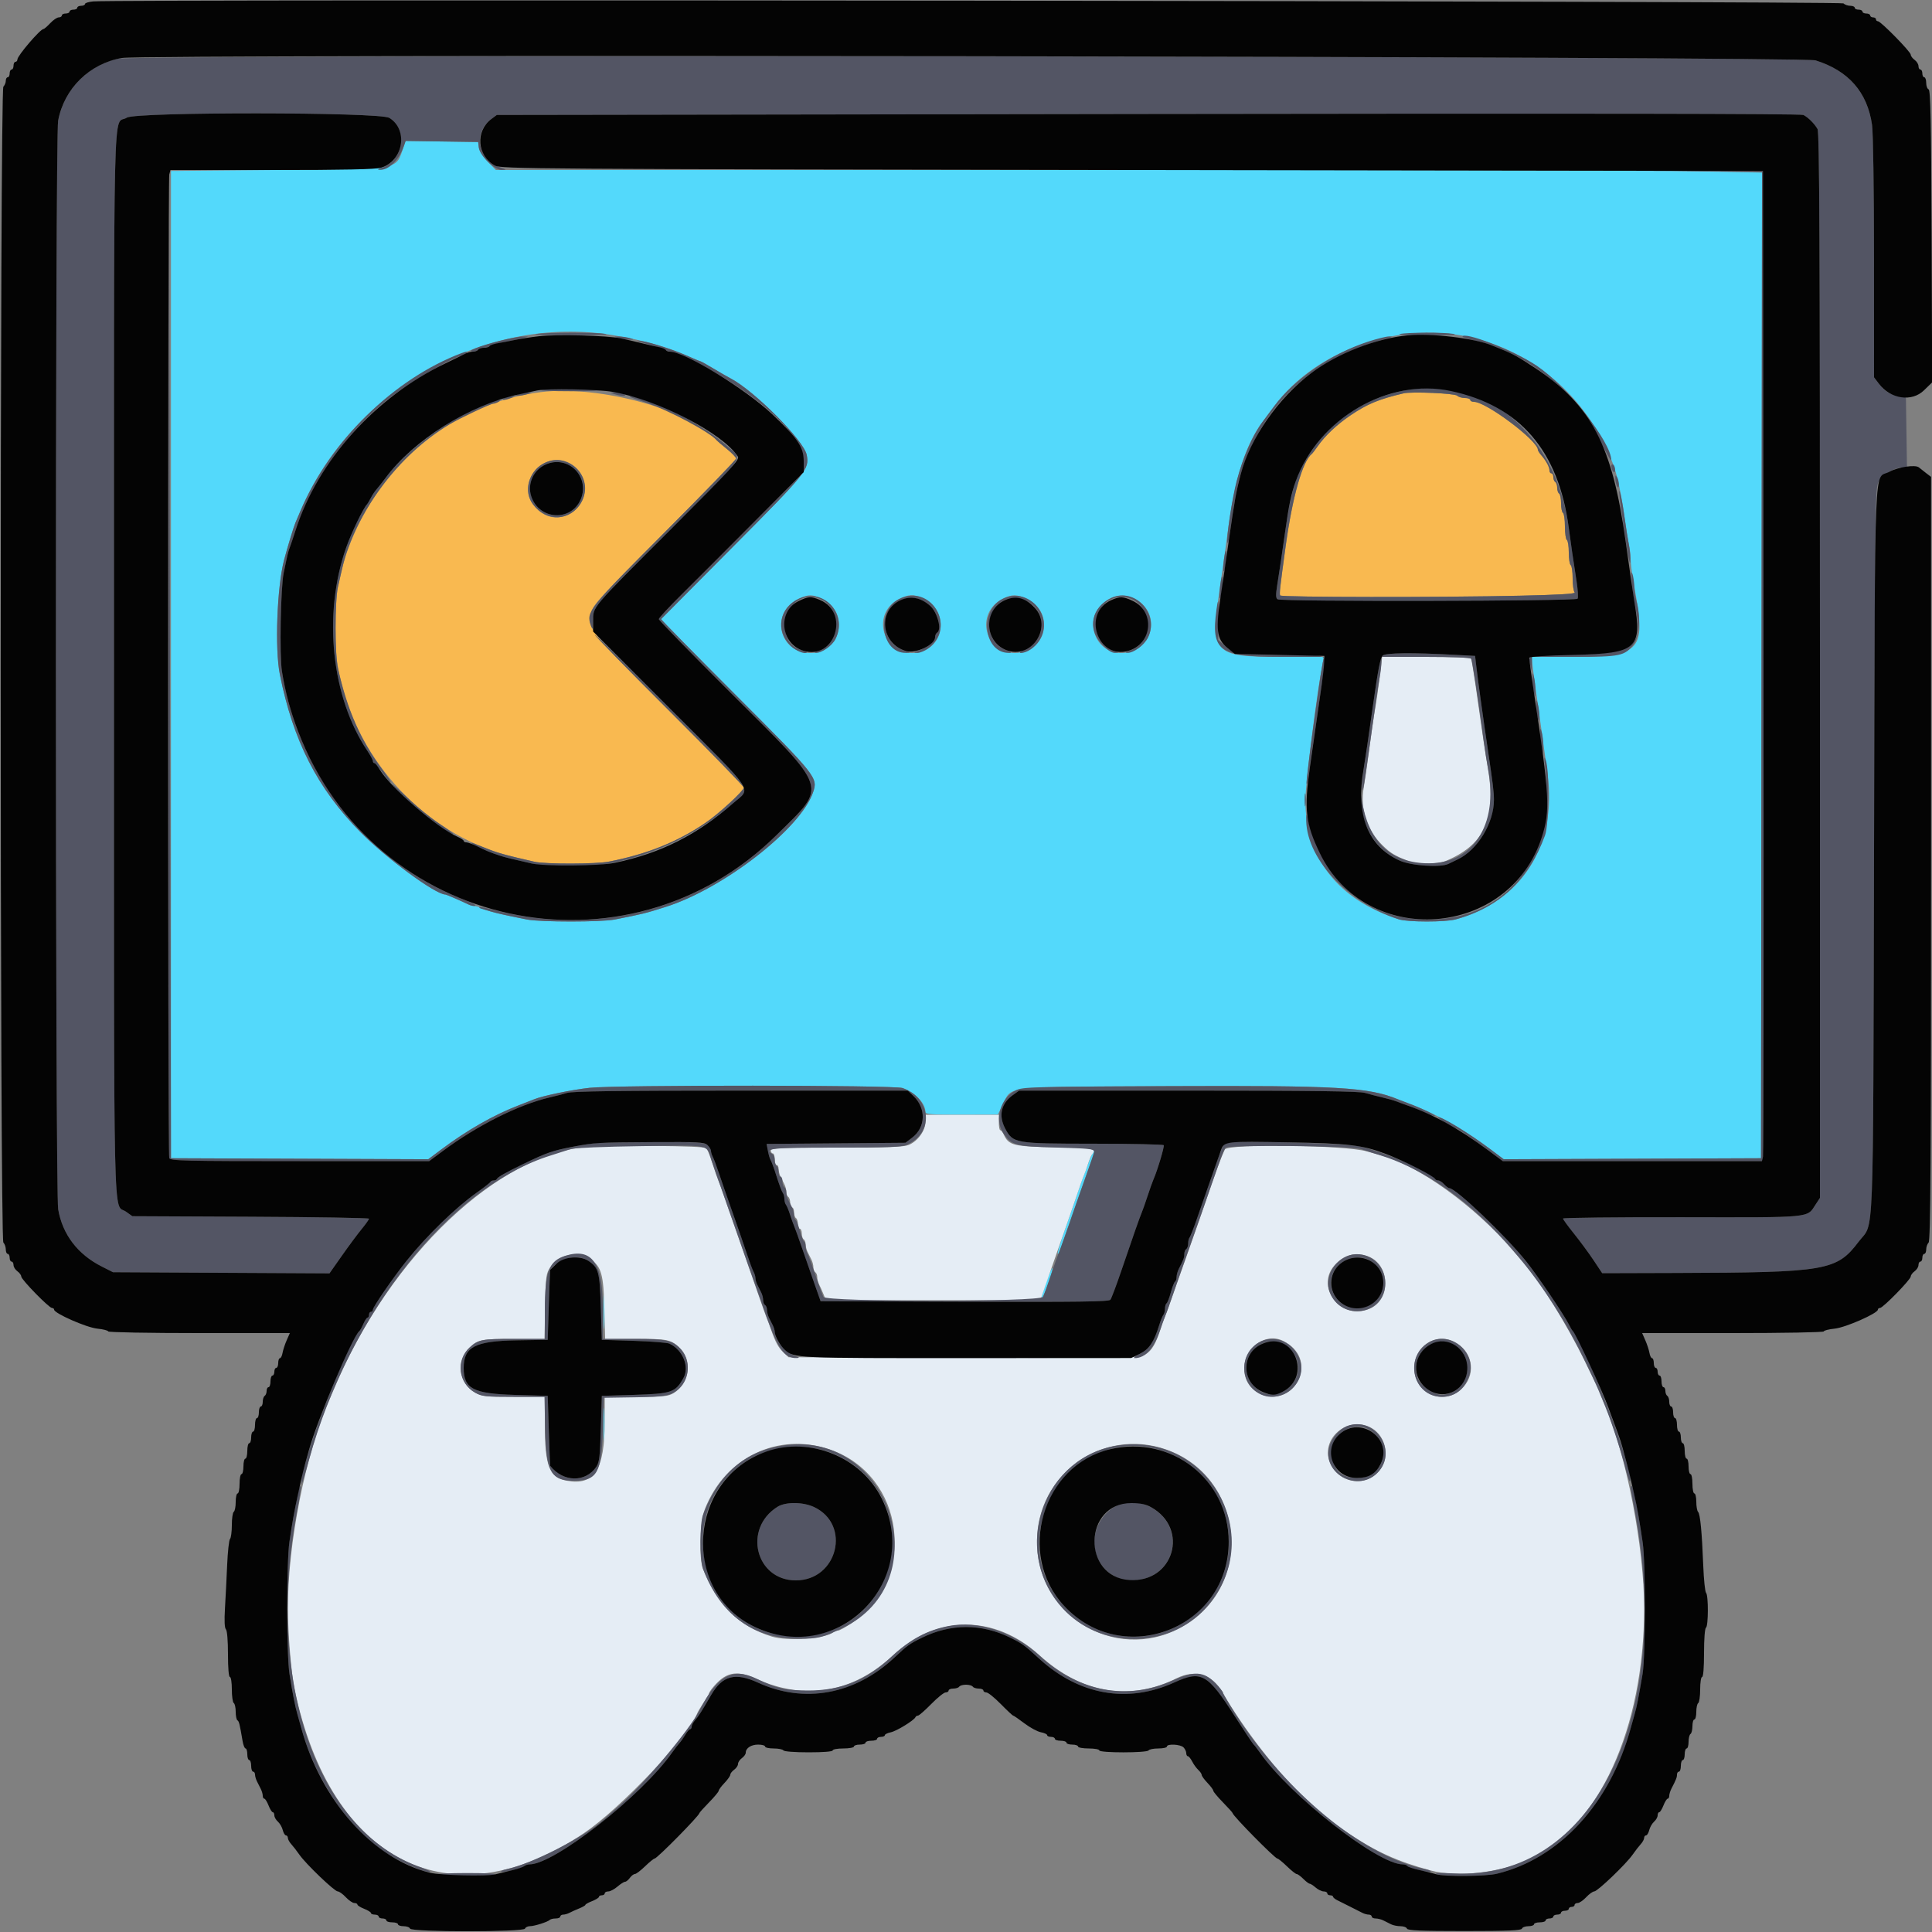 <svg id="svg" version="1.1" xmlns="http://www.w3.org/2000/svg" xmlns:xlink="http://www.w3.org/1999/xlink" width="400" height="400" viewBox="0, 0, 400,400"><rect x="0" y="0" width="400" height="400" fill="#808080" stroke="none"/><g id="svgg"><path id="path0" d="M83.600 30.291 C 81.854 35.292,83.567 34.967,57.671 35.200 L 35.400 35.400 35.400 137.600 L 35.400 239.800 62.037 239.903 L 88.673 240.006 91.237 238.078 C 96.639 234.016,102.221 230.827,107.400 228.842 C 108.720 228.336,110.160 227.773,110.600 227.591 C 112.334 226.874,118.399 225.621,122.068 225.221 C 127.645 224.614,185.036 224.649,186.840 225.261 C 189.468 226.152,191.600 228.393,191.600 230.261 C 191.600 230.695,193.069 230.795,199.100 230.777 L 206.600 230.753 207.600 228.715 C 209.541 224.759,207.186 225.019,242.400 224.875 C 276.998 224.733,283.378 225.102,289.400 227.591 C 289.840 227.773,291.280 228.336,292.600 228.842 C 297.779 230.827,303.361 234.016,308.763 238.078 L 311.327 240.006 337.963 239.903 L 364.600 239.800 364.701 137.765 L 364.802 35.730 350.701 35.465 C 342.945 35.320,283.964 35.201,219.631 35.201 L 102.663 35.200 100.960 33.423 C 99.966 32.386,99.204 31.179,99.129 30.523 L 99.000 29.400 91.493 29.291 L 83.987 29.182 83.600 30.291 M126.800 69.373 C 133.306 70.444,138.192 71.818,142.712 73.850 C 143.873 74.373,144.912 74.800,145.019 74.800 C 145.127 74.800,146.338 75.475,147.712 76.300 C 149.086 77.125,150.687 78.047,151.270 78.349 C 156.147 80.874,166.475 91.258,167.025 94.191 C 167.584 97.170,167.110 97.759,151.637 113.321 C 143.587 121.417,136.946 128.102,136.879 128.175 C 136.813 128.248,143.746 135.305,152.286 143.855 C 169.143 160.733,169.369 161.017,168.334 164.043 C 165.758 171.574,149.789 183.985,137.800 187.774 C 133.541 189.120,133.172 189.211,127.269 190.379 C 124.511 190.924,111.889 190.924,109.131 190.379 C 103.007 189.168,100.824 188.617,99.505 187.951 C 99.123 187.758,98.536 187.600,98.200 187.600 C 97.864 187.600,97.277 187.435,96.895 187.233 C 95.874 186.693,92.440 185.200,92.219 185.200 C 90.168 185.200,79.984 177.713,74.600 172.249 C 65.709 163.224,60.685 153.380,57.935 139.600 C 56.884 134.335,57.352 121.574,58.800 116.000 C 59.425 113.595,60.812 109.037,61.173 108.200 C 61.363 107.760,61.824 106.680,62.198 105.800 C 72.843 80.738,100.632 65.069,126.800 69.373 M305.620 70.112 C 318.649 73.528,329.134 83.163,334.010 96.200 C 334.875 98.513,335.735 102.599,336.409 107.600 C 336.662 109.470,337.033 111.755,337.234 112.677 C 337.435 113.600,337.600 114.939,337.600 115.653 C 337.600 116.367,337.772 117.953,337.983 119.176 C 338.194 120.399,338.567 122.582,338.812 124.026 C 340.611 134.627,339.114 136.000,325.757 136.000 L 317.088 136.000 317.338 138.100 C 317.475 139.255,317.771 141.460,317.995 143.000 C 318.219 144.540,318.602 147.240,318.846 149.000 C 319.089 150.760,319.428 153.190,319.598 154.400 C 319.768 155.610,320.130 158.220,320.402 160.200 C 322.435 174.987,315.062 186.659,301.354 190.356 C 299.203 190.936,291.457 190.928,289.628 190.344 C 277.032 186.320,270.224 177.620,270.269 165.600 C 270.282 162.065,272.671 143.147,273.846 137.270 L 274.100 136.000 265.150 135.998 C 251.044 135.995,250.541 135.409,252.605 121.400 C 253.156 117.660,253.876 112.530,254.205 110.000 C 255.629 99.046,257.893 91.958,261.478 87.230 C 261.740 86.884,262.772 85.500,263.769 84.156 C 272.718 72.100,290.477 66.141,305.620 70.112 M170.313 124.055 C 175.977 126.797,174.107 135.200,167.833 135.200 C 161.175 135.200,159.344 126.733,165.400 123.952 C 167.467 123.003,168.171 123.018,170.313 124.055 M190.851 123.765 C 197.087 126.377,195.504 135.200,188.800 135.200 C 182.470 135.200,180.499 126.815,186.169 124.008 C 188.099 123.053,189.035 123.004,190.851 123.765 M212.659 124.028 C 218.511 126.861,216.615 135.204,210.120 135.199 C 203.830 135.194,201.892 126.987,207.483 124.036 C 209.432 123.007,210.546 123.006,212.659 124.028 M234.451 123.765 C 240.761 126.409,238.932 135.200,232.072 135.200 C 226.865 135.200,224.371 128.665,228.200 125.054 C 230.061 123.299,232.257 122.846,234.451 123.765 M226.108 238.901 C 225.873 239.395,225.464 240.430,225.200 241.200 C 224.936 241.970,224.565 242.960,224.376 243.400 C 224.188 243.840,223.585 245.550,223.037 247.200 C 222.488 248.850,221.314 252.258,220.426 254.773 C 219.539 257.288,218.896 259.429,218.997 259.530 C 219.098 259.632,219.265 259.464,219.368 259.157 C 219.470 258.851,219.825 257.790,220.156 256.800 C 220.487 255.810,221.496 252.930,222.399 250.400 C 223.301 247.870,224.499 244.450,225.061 242.800 C 225.623 241.150,226.259 239.470,226.474 239.066 C 226.689 238.662,226.791 238.257,226.700 238.166 C 226.609 238.076,226.342 238.406,226.108 238.901 M216.656 265.352 C 215.600 268.326,215.326 269.529,215.962 268.400 C 216.563 267.334,218.079 262.746,217.892 262.559 C 217.793 262.460,217.236 263.716,216.656 265.352 M124.959 271.600 C 124.959 274.790,125.021 276.095,125.097 274.500 C 125.173 272.905,125.173 270.295,125.097 268.700 C 125.021 267.105,124.959 268.410,124.959 271.600 M124.958 295.000 C 124.958 298.080,125.021 299.287,125.097 297.682 C 125.173 296.078,125.173 293.558,125.096 292.082 C 125.019 290.607,124.957 291.920,124.958 295.000 " stroke="none" fill="#53d9fb" fill-rule="evenodd"></path><path id="path1" d="M285.657 140.100 C 285.378 142.355,284.991 145.100,284.796 146.200 C 284.396 148.459,283.855 152.199,283.204 157.200 C 282.961 159.070,282.573 161.706,282.344 163.057 C 281.582 167.532,283.002 171.871,286.265 175.043 C 287.932 176.662,288.626 177.083,291.719 178.344 C 293.156 178.930,297.632 178.933,299.081 178.349 C 307.288 175.045,309.846 169.549,308.054 159.077 C 307.452 155.559,306.923 152.025,305.777 143.840 C 305.225 139.903,304.679 136.528,304.563 136.340 C 304.447 136.153,300.260 136.000,295.258 136.000 L 286.163 136.000 285.657 140.100 M191.600 232.262 C 191.600 234.078,190.028 236.262,188.160 237.042 C 187.108 237.482,183.948 237.600,173.213 237.600 C 161.379 237.600,159.600 237.678,159.600 238.200 C 159.600 238.530,159.780 238.800,160.000 238.800 C 160.220 238.800,160.400 239.340,160.400 240.000 C 160.400 240.660,160.580 241.200,160.800 241.200 C 161.020 241.200,161.200 241.562,161.200 242.005 C 161.200 242.448,161.380 243.168,161.600 243.605 C 161.820 244.042,162.180 244.758,162.400 245.195 C 162.620 245.632,162.800 246.341,162.800 246.771 C 162.800 247.201,162.980 247.664,163.200 247.800 C 163.420 247.936,163.600 248.487,163.600 249.024 C 163.600 249.561,163.780 250.000,164.000 250.000 C 164.220 250.000,164.400 250.439,164.400 250.976 C 164.400 251.513,164.580 252.064,164.800 252.200 C 165.020 252.336,165.200 252.887,165.200 253.424 C 165.200 253.961,165.380 254.400,165.600 254.400 C 165.820 254.400,166.000 254.839,166.000 255.376 C 166.000 255.913,166.180 256.464,166.400 256.600 C 166.620 256.736,166.800 257.199,166.800 257.629 C 166.800 258.059,166.980 258.768,167.200 259.205 C 167.420 259.642,167.780 260.358,168.000 260.795 C 168.220 261.232,168.400 261.941,168.400 262.371 C 168.400 262.801,168.580 263.264,168.800 263.400 C 169.020 263.536,169.200 263.999,169.200 264.429 C 169.200 264.859,169.368 265.523,169.574 265.905 C 169.779 266.287,170.183 267.185,170.471 267.900 L 170.995 269.200 193.198 269.195 L 215.400 269.190 216.461 266.095 C 217.044 264.393,218.537 260.120,219.778 256.600 C 221.019 253.080,222.484 248.850,223.034 247.200 C 223.584 245.550,224.194 243.840,224.390 243.400 C 224.587 242.960,224.976 241.880,225.255 241.000 C 225.535 240.120,225.907 239.229,226.082 239.020 C 227.102 237.802,226.370 237.660,218.428 237.530 C 209.812 237.389,208.840 237.146,207.805 234.869 C 207.588 234.391,207.273 234.000,207.105 234.000 C 206.937 234.000,206.800 233.280,206.800 232.400 L 206.800 230.800 199.200 230.800 L 191.600 230.800 191.600 232.262 M121.600 237.473 C 103.214 238.831,80.923 259.955,69.439 286.900 C 69.088 287.725,68.544 288.985,68.230 289.700 C 63.239 301.093,59.588 319.426,59.607 333.000 C 59.615 338.124,60.294 346.474,60.965 349.670 C 68.516 385.672,93.329 398.071,120.825 379.583 C 128.475 374.439,142.606 359.538,144.312 354.815 C 144.435 354.477,145.044 353.448,145.667 352.528 C 146.290 351.608,146.800 350.746,146.800 350.611 C 146.800 350.476,147.025 350.082,147.300 349.734 C 150.129 346.159,152.325 345.656,156.618 347.596 C 166.682 352.144,176.574 350.459,184.800 342.795 C 193.966 334.255,205.894 334.224,215.231 342.716 C 223.928 350.625,233.891 352.301,243.574 347.483 C 247.421 345.568,250.947 346.624,253.073 350.326 C 257.434 357.920,264.687 367.262,270.056 372.200 C 274.632 376.408,275.503 377.115,279.000 379.452 C 284.908 383.399,289.299 385.393,296.200 387.259 C 301.671 388.739,310.542 387.754,316.565 384.999 C 330.993 378.399,340.398 357.871,340.401 332.973 C 340.402 320.334,336.799 301.604,332.386 291.300 C 332.173 290.805,331.820 289.950,331.600 289.400 C 330.696 287.141,330.359 286.404,328.214 282.000 C 324.516 274.410,318.901 265.324,315.725 261.794 C 315.326 261.350,314.158 260.000,313.128 258.794 C 305.335 249.661,293.516 241.167,285.806 239.159 C 285.143 238.986,283.880 238.637,283.000 238.384 C 278.443 237.069,254.207 236.753,253.590 238.000 C 252.841 239.513,251.336 243.597,249.610 248.800 C 249.208 250.010,247.414 255.140,245.623 260.200 C 243.832 265.260,242.176 269.940,241.943 270.600 C 241.710 271.260,241.369 272.160,241.186 272.600 C 241.003 273.040,240.459 274.570,239.979 276.000 C 239.026 278.836,238.095 280.098,236.460 280.775 C 235.711 281.085,224.821 281.182,199.332 281.107 L 163.264 281.000 162.206 280.006 C 161.155 279.018,160.539 277.880,159.607 275.200 C 159.339 274.430,158.967 273.440,158.781 273.000 C 158.596 272.560,157.699 270.040,156.789 267.400 C 155.878 264.760,154.057 259.540,152.742 255.800 C 151.426 252.060,150.082 248.190,149.755 247.200 C 149.428 246.210,148.998 245.040,148.800 244.600 C 148.603 244.160,148.036 242.540,147.541 241.000 C 147.045 239.460,146.474 237.975,146.271 237.700 C 145.925 237.231,127.199 237.059,121.600 237.473 M122.385 260.789 C 124.510 262.302,124.959 263.957,125.129 270.900 L 125.284 277.200 131.647 277.200 C 138.092 277.200,138.763 277.326,140.520 278.868 C 143.409 281.402,142.883 286.342,139.504 288.402 C 138.344 289.109,137.480 289.197,131.700 289.199 L 125.200 289.200 125.200 294.380 C 125.200 304.248,123.034 307.631,117.394 306.573 C 113.705 305.881,112.811 303.606,112.804 294.900 L 112.800 289.200 106.354 289.200 C 100.485 289.200,99.771 289.123,98.367 288.334 C 94.885 286.376,94.326 281.622,97.265 278.950 C 99.032 277.344,99.777 277.200,106.340 277.200 L 112.733 277.200 112.866 270.469 C 112.994 264.057,113.047 263.670,114.000 262.275 C 115.814 259.618,119.758 258.919,122.385 260.789 M282.882 260.016 C 287.802 261.382,288.229 269.082,283.492 270.992 C 277.081 273.577,271.762 265.503,277.076 261.254 C 279.086 259.647,280.482 259.350,282.882 260.016 M265.726 277.650 C 269.114 279.395,270.298 282.524,268.787 285.738 C 266.119 291.415,257.597 289.605,257.601 283.362 C 257.605 278.963,262.117 275.791,265.726 277.650 M301.059 277.790 C 304.748 279.630,305.682 284.084,303.018 287.138 C 299.386 291.302,292.800 288.779,292.800 283.224 C 292.800 278.759,297.200 275.864,301.059 277.790 M283.360 295.358 C 286.853 296.817,288.003 301.558,285.579 304.499 C 282.572 308.147,276.709 306.973,275.207 302.421 C 273.683 297.802,278.735 293.425,283.360 295.358 M171.800 300.092 C 187.381 305.437,190.075 326.713,176.352 336.033 C 175.082 336.895,173.800 337.600,173.502 337.600 C 173.204 337.600,172.789 337.743,172.580 337.918 C 170.960 339.276,163.059 339.839,159.790 338.831 C 152.955 336.723,148.392 332.230,145.538 324.800 C 144.676 322.556,144.909 315.101,145.923 312.484 C 150.092 301.722,161.134 296.434,171.800 300.092 M241.400 300.087 C 257.206 305.574,259.829 327.209,245.778 336.197 C 232.265 344.841,214.752 335.286,214.696 319.238 C 214.647 305.241,228.215 295.510,241.400 300.087 " stroke="none" fill="#e5edf5" fill-rule="evenodd"></path><path id="path2" d="M112.000 81.178 C 94.110 83.388,78.512 96.057,72.084 113.600 C 71.308 115.716,71.020 116.795,69.951 121.600 C 69.679 122.825,69.464 126.548,69.468 130.000 C 69.474 135.719,69.695 137.618,70.890 142.200 C 75.353 159.318,89.522 173.432,106.201 177.375 C 107.740 177.738,109.755 178.208,110.677 178.418 C 112.920 178.929,123.423 178.906,126.080 178.384 C 133.977 176.835,140.208 174.333,146.045 170.370 C 148.826 168.481,154.000 163.720,154.000 163.050 C 154.000 162.800,147.068 155.667,138.596 147.198 C 121.719 130.328,121.525 130.083,122.400 126.760 C 122.813 125.194,124.488 123.371,137.632 110.193 C 145.754 102.049,152.400 95.186,152.400 94.941 C 152.400 94.697,151.545 93.806,150.500 92.962 C 149.455 92.118,148.510 91.318,148.400 91.184 C 143.275 84.941,124.131 79.679,112.000 81.178 M290.600 81.437 C 285.430 82.661,283.073 83.642,279.551 86.033 C 276.787 87.910,274.313 90.249,272.814 92.400 C 272.277 93.170,271.723 93.890,271.582 94.000 C 269.676 95.486,267.585 102.859,266.194 113.000 C 264.981 121.839,264.856 122.967,265.052 123.284 C 265.289 123.667,298.463 123.701,314.715 123.334 C 322.812 123.152,326.302 122.942,326.015 122.655 C 325.787 122.427,325.600 121.117,325.600 119.744 C 325.600 118.371,325.420 117.136,325.200 117.000 C 324.980 116.864,324.800 115.694,324.800 114.400 C 324.800 113.106,324.620 111.936,324.400 111.800 C 324.180 111.664,324.000 110.404,324.000 109.000 C 324.000 107.596,323.820 106.336,323.600 106.200 C 323.380 106.064,323.200 105.164,323.200 104.200 C 323.200 103.236,323.020 102.336,322.800 102.200 C 322.580 102.064,322.400 101.524,322.400 101.000 C 322.400 100.476,322.220 99.936,322.000 99.800 C 321.780 99.664,321.600 99.203,321.600 98.776 C 321.600 98.349,321.420 98.000,321.200 98.000 C 320.980 98.000,320.800 97.728,320.800 97.395 C 320.800 96.686,320.089 95.370,319.100 94.245 C 318.715 93.807,318.400 93.304,318.400 93.127 C 318.400 91.235,307.695 83.200,305.175 83.200 C 304.749 83.200,304.400 83.020,304.400 82.800 C 304.400 82.580,303.896 82.400,303.280 82.400 C 302.664 82.400,301.943 82.183,301.678 81.918 C 301.193 81.433,292.256 81.044,290.600 81.437 M117.481 95.695 C 122.049 97.718,122.349 103.907,117.998 106.353 C 115.288 107.876,112.350 107.124,110.326 104.391 C 107.002 99.900,112.336 93.418,117.481 95.695 " stroke="none" fill="#f9b950" fill-rule="evenodd"></path><path id="path3" d="M24.400 12.147 C 18.117 13.552,13.207 18.654,12.035 24.995 C 11.411 28.367,11.422 246.683,12.046 250.367 C 12.924 255.553,16.064 259.688,21.036 262.204 L 23.400 263.400 45.808 263.518 L 68.215 263.637 70.808 259.949 C 72.233 257.920,74.075 255.440,74.900 254.438 C 75.725 253.435,76.400 252.482,76.400 252.319 C 76.400 252.157,65.375 251.973,51.900 251.912 L 27.400 251.800 26.094 250.868 C 23.381 248.933,23.600 258.906,23.603 137.520 C 23.606 14.410,23.327 26.291,26.257 24.359 C 28.100 23.144,78.639 23.188,80.610 24.406 C 84.472 26.793,83.528 33.283,79.113 34.698 C 78.164 35.002,78.033 35.130,78.641 35.159 C 80.472 35.248,82.598 33.161,83.600 30.291 L 83.987 29.182 91.493 29.291 L 99.000 29.400 99.129 30.523 C 99.321 32.201,102.353 35.205,103.831 35.182 C 104.965 35.165,104.955 35.149,103.496 34.628 C 98.871 32.978,97.911 27.494,101.747 24.630 L 102.859 23.800 237.729 23.600 C 327.252 23.467,372.862 23.534,373.378 23.800 C 374.369 24.310,375.658 25.596,376.300 26.717 C 376.697 27.409,376.800 50.363,376.800 137.800 L 376.800 248.011 375.906 249.375 C 374.054 252.200,375.505 252.062,348.190 252.015 C 334.665 251.992,323.602 252.114,323.605 252.287 C 323.608 252.459,324.625 253.860,325.866 255.400 C 327.107 256.940,328.931 259.415,329.920 260.900 L 331.717 263.600 346.959 263.555 C 378.223 263.461,380.259 263.111,384.846 257.042 C 388.064 252.785,387.775 260.195,388.000 176.000 C 388.194 103.075,388.221 100.965,388.964 99.738 C 389.854 98.267,392.251 96.800,393.763 96.800 L 394.818 96.800 394.709 89.506 L 394.600 82.213 393.200 81.981 C 391.272 81.660,390.207 81.018,389.016 79.457 L 388.000 78.124 387.992 53.362 C 387.988 39.079,387.816 27.434,387.586 25.844 C 386.606 19.068,382.708 14.622,375.882 12.497 C 373.117 11.636,28.221 11.293,24.400 12.147 M355.401 35.496 L 364.802 35.614 364.701 137.707 L 364.600 239.800 337.963 239.903 L 311.327 240.006 308.763 238.078 C 304.056 234.539,298.140 230.927,297.727 231.339 C 297.573 231.494,301.068 233.600,301.478 233.600 C 301.747 233.600,305.048 235.868,308.270 238.265 L 311.140 240.400 337.963 240.400 L 364.785 240.400 365.002 239.500 C 365.121 239.005,365.169 192.880,365.109 137.000 L 365.000 35.400 355.500 35.389 L 346.000 35.378 355.401 35.496 M34.899 137.667 C 34.844 193.474,34.909 239.419,35.043 239.767 C 35.261 240.336,38.015 240.400,62.073 240.400 L 88.860 240.400 91.730 238.269 C 98.832 232.995,107.420 228.694,113.800 227.213 C 114.900 226.958,116.520 226.536,117.400 226.275 C 118.581 225.924,128.038 225.800,153.474 225.800 L 187.947 225.800 189.116 226.920 C 191.789 229.481,191.671 233.389,188.855 235.538 L 187.464 236.600 173.091 236.719 L 158.718 236.838 158.995 238.319 C 159.147 239.134,159.402 239.980,159.561 240.200 C 159.721 240.420,160.277 241.950,160.798 243.600 C 161.318 245.250,161.892 246.771,162.072 246.980 C 162.252 247.189,162.400 247.738,162.400 248.200 C 162.400 248.662,162.543 249.211,162.718 249.420 C 162.893 249.629,163.265 250.520,163.545 251.400 C 163.824 252.280,164.210 253.360,164.402 253.800 C 164.594 254.240,165.338 256.310,166.056 258.400 C 166.773 260.490,167.931 263.820,168.628 265.800 L 169.896 269.400 199.697 269.503 C 223.240 269.584,229.581 269.500,229.892 269.103 C 230.108 268.826,231.111 266.170,232.121 263.200 C 234.563 256.019,235.982 251.974,236.402 251.000 C 236.592 250.560,237.131 249.030,237.600 247.600 C 238.069 246.170,238.613 244.640,238.810 244.200 C 239.599 242.432,241.113 237.383,240.939 237.101 C 240.837 236.936,234.328 236.796,226.476 236.791 C 210.061 236.781,209.744 236.726,208.100 233.623 C 206.694 230.969,207.274 228.457,209.691 226.733 L 211.000 225.800 246.000 225.800 C 271.842 225.800,281.419 225.924,282.600 226.275 C 283.480 226.536,285.100 226.958,286.200 227.212 C 287.300 227.466,288.560 227.819,289.000 227.997 C 289.440 228.174,290.430 228.538,291.200 228.806 C 291.970 229.073,293.567 229.730,294.749 230.264 C 295.931 230.799,296.983 231.151,297.086 231.047 C 297.279 230.855,294.141 229.358,291.600 228.430 C 290.830 228.149,289.840 227.771,289.400 227.590 C 283.352 225.100,276.997 224.733,242.400 224.875 C 213.395 224.993,211.721 225.039,210.286 225.752 C 207.169 227.301,205.844 231.752,207.670 234.539 C 209.379 237.145,210.146 237.355,218.800 237.589 C 225.414 237.768,226.590 237.891,226.533 238.400 C 226.497 238.730,225.720 241.070,224.807 243.600 C 223.895 246.130,222.813 249.190,222.404 250.400 C 221.167 254.059,219.564 258.551,219.193 259.400 C 219.000 259.840,218.272 261.910,217.575 264.000 C 216.878 266.090,216.142 268.115,215.940 268.500 C 215.371 269.583,171.022 269.583,170.475 268.500 C 170.281 268.115,169.547 266.090,168.844 264.000 C 168.141 261.910,167.394 259.887,167.183 259.505 C 166.972 259.123,166.800 258.459,166.800 258.029 C 166.800 257.599,166.656 257.158,166.479 257.049 C 166.303 256.940,165.907 255.928,165.600 254.800 C 165.293 253.672,164.897 252.660,164.721 252.551 C 164.544 252.442,164.400 252.001,164.400 251.571 C 164.400 251.141,164.220 250.432,164.000 249.995 C 163.780 249.558,163.420 248.842,163.200 248.405 C 162.980 247.968,162.800 247.259,162.800 246.829 C 162.800 246.399,162.620 245.936,162.400 245.800 C 162.180 245.664,162.000 245.113,162.000 244.576 C 162.000 244.039,161.820 243.600,161.600 243.600 C 161.380 243.600,161.200 243.161,161.200 242.624 C 161.200 242.087,161.020 241.536,160.800 241.400 C 160.580 241.264,160.400 240.724,160.400 240.200 C 160.400 239.676,160.220 239.136,160.000 239.000 C 158.006 237.768,159.563 237.600,173.013 237.600 C 183.493 237.600,186.707 237.480,187.713 237.051 C 193.430 234.611,192.890 227.313,186.840 225.261 C 185.036 224.649,127.645 224.614,122.068 225.221 C 118.399 225.621,112.334 226.874,110.600 227.591 C 110.160 227.773,108.720 228.336,107.400 228.842 C 102.221 230.827,96.639 234.016,91.237 238.078 L 88.673 240.006 62.037 239.903 L 35.400 239.800 35.199 138.000 L 34.998 36.200 34.899 137.667 M111.000 69.157 C 110.120 69.291,113.360 69.404,118.200 69.410 C 123.040 69.415,126.280 69.291,125.400 69.133 C 123.501 68.792,113.285 68.809,111.000 69.157 M289.800 69.159 C 289.140 69.304,291.750 69.424,295.600 69.424 C 299.695 69.425,301.936 69.306,301.000 69.136 C 299.040 68.781,291.446 68.796,289.800 69.159 M103.400 70.584 C 99.161 71.669,96.511 72.717,97.876 72.767 C 98.358 72.785,98.864 72.620,99.000 72.400 C 99.136 72.180,99.599 72.000,100.029 72.000 C 100.459 72.000,101.123 71.836,101.505 71.635 C 101.887 71.435,103.280 71.061,104.600 70.805 C 105.920 70.549,107.540 70.192,108.200 70.011 L 109.400 69.682 108.200 69.672 C 107.540 69.667,105.380 70.078,103.400 70.584 M128.000 70.000 C 128.550 70.176,129.540 70.320,130.200 70.320 C 131.367 70.320,131.372 70.311,130.400 70.000 C 129.850 69.824,128.860 69.680,128.200 69.680 C 127.033 69.680,127.028 69.689,128.000 70.000 M283.200 70.749 C 275.557 73.263,267.969 78.498,263.769 84.156 C 262.772 85.500,261.740 86.884,261.478 87.230 C 259.407 89.962,257.323 94.695,256.032 99.600 C 255.120 103.064,253.872 111.309,254.107 112.316 C 254.195 112.692,254.390 112.100,254.541 111.000 C 256.011 100.297,256.707 97.510,259.235 92.200 C 264.587 80.957,273.680 73.759,287.200 70.064 C 288.346 69.751,288.418 69.677,287.600 69.656 C 287.050 69.642,285.070 70.134,283.200 70.749 M302.800 69.746 C 302.800 69.826,304.095 70.207,305.678 70.591 C 307.261 70.976,308.836 71.429,309.178 71.599 C 309.520 71.768,310.250 72.084,310.800 72.300 C 319.322 75.650,327.067 82.923,331.566 91.800 C 332.681 94.000,333.595 95.571,333.597 95.290 C 333.622 91.580,324.487 79.994,318.169 75.722 C 313.611 72.639,302.800 68.436,302.800 69.746 M132.400 70.751 C 132.950 70.944,134.210 71.322,135.200 71.590 C 136.190 71.859,137.313 72.240,137.695 72.439 C 138.077 72.638,138.574 72.800,138.799 72.800 C 139.024 72.800,140.062 73.176,141.104 73.636 C 154.501 79.543,166.400 89.782,166.400 95.405 L 166.400 97.736 156.100 108.095 C 150.435 113.792,143.685 120.547,141.100 123.106 C 138.515 125.664,136.400 127.948,136.400 128.181 C 136.400 128.414,142.988 135.173,151.041 143.202 C 171.910 164.011,171.375 162.396,160.858 172.813 C 145.252 188.270,123.673 194.012,102.287 188.397 C 100.711 187.983,99.346 187.720,99.254 187.813 C 99.161 187.905,99.336 188.050,99.643 188.134 C 99.949 188.218,100.830 188.476,101.600 188.706 C 102.965 189.115,104.788 189.520,109.131 190.379 C 111.889 190.924,124.511 190.924,127.269 190.379 C 133.172 189.211,133.541 189.120,137.800 187.774 C 149.789 183.985,165.758 171.574,168.334 164.043 C 169.369 161.017,169.143 160.733,152.286 143.855 C 143.746 135.305,136.813 128.248,136.879 128.175 C 136.946 128.102,143.587 121.417,151.637 113.321 C 167.110 97.759,167.584 97.170,167.025 94.191 C 166.475 91.258,156.147 80.874,151.270 78.349 C 150.687 78.047,149.086 77.125,147.712 76.300 C 146.338 75.475,145.127 74.800,145.019 74.800 C 144.912 74.800,143.873 74.371,142.712 73.846 C 139.899 72.574,134.804 70.897,132.919 70.621 C 131.735 70.448,131.620 70.476,132.400 70.751 M95.600 73.090 C 81.563 78.390,68.341 91.339,62.198 105.800 C 61.824 106.680,61.363 107.760,61.173 108.200 C 60.812 109.037,59.425 113.595,58.800 116.000 C 57.352 121.574,56.884 134.335,57.935 139.600 C 60.685 153.380,65.709 163.224,74.600 172.249 C 79.984 177.713,90.168 185.200,92.219 185.200 C 92.399 185.200,95.196 186.405,97.061 187.286 C 97.534 187.510,98.142 187.619,98.411 187.530 C 98.681 187.440,97.574 186.853,95.951 186.227 C 80.476 180.250,67.781 167.337,61.713 151.400 C 60.102 147.170,59.080 143.373,58.374 139.000 C 57.849 135.746,58.099 121.687,58.737 118.600 C 59.549 114.673,59.664 114.190,59.978 113.400 C 60.152 112.960,60.698 111.340,61.191 109.800 C 64.178 100.469,71.061 90.467,79.304 83.478 C 83.437 79.974,94.108 73.600,95.841 73.600 C 96.122 73.600,96.464 73.420,96.600 73.200 C 96.867 72.767,96.547 72.732,95.600 73.090 M112.076 80.740 C 111.568 80.883,114.323 81.000,118.199 81.000 C 122.075 81.000,124.830 80.883,124.323 80.740 C 123.815 80.597,121.060 80.480,118.200 80.480 C 115.340 80.480,112.584 80.597,112.076 80.740 M290.000 80.999 C 281.616 82.888,275.054 87.550,270.577 94.800 C 268.168 98.702,267.199 102.045,265.998 110.600 C 265.435 114.617,264.951 117.873,264.427 121.182 C 264.114 123.156,264.134 123.837,264.509 124.076 C 265.322 124.592,326.305 124.477,326.626 123.958 C 326.776 123.715,326.686 122.140,326.426 120.458 C 325.650 115.448,325.263 112.789,324.785 109.200 C 322.167 89.523,306.946 77.183,290.000 80.999 M107.400 81.600 L 106.600 81.944 107.400 81.932 C 107.840 81.926,108.650 81.776,109.200 81.600 L 110.200 81.280 109.200 81.268 C 108.650 81.262,107.840 81.411,107.400 81.600 M127.200 81.600 C 128.730 82.090,129.958 82.090,129.200 81.600 C 128.870 81.387,128.060 81.227,127.400 81.246 C 126.224 81.279,126.220 81.286,127.200 81.600 M301.678 81.918 C 301.943 82.183,302.664 82.400,303.280 82.400 C 303.896 82.400,304.400 82.580,304.400 82.800 C 304.400 83.020,304.749 83.200,305.175 83.200 C 307.695 83.200,318.400 91.235,318.400 93.127 C 318.400 93.304,318.715 93.807,319.100 94.245 C 320.089 95.370,320.800 96.686,320.800 97.395 C 320.800 97.728,320.980 98.000,321.200 98.000 C 321.420 98.000,321.600 98.349,321.600 98.776 C 321.600 99.203,321.780 99.664,322.000 99.800 C 322.220 99.936,322.400 100.476,322.400 101.000 C 322.400 101.524,322.580 102.064,322.800 102.200 C 323.020 102.336,323.200 103.236,323.200 104.200 C 323.200 105.164,323.380 106.064,323.600 106.200 C 323.820 106.336,324.000 107.596,324.000 109.000 C 324.000 110.404,324.180 111.664,324.400 111.800 C 324.620 111.936,324.800 113.106,324.800 114.400 C 324.800 115.694,324.980 116.864,325.200 117.000 C 325.420 117.136,325.600 118.371,325.600 119.744 C 325.600 121.117,325.787 122.427,326.015 122.655 C 326.302 122.942,322.812 123.152,314.715 123.334 C 298.463 123.701,265.289 123.667,265.052 123.284 C 264.856 122.967,264.981 121.839,266.194 113.000 C 267.585 102.859,269.676 95.486,271.582 94.000 C 271.723 93.890,272.277 93.170,272.814 92.400 C 274.313 90.249,276.787 87.910,279.551 86.033 C 283.073 83.642,285.430 82.661,290.600 81.437 C 292.256 81.044,301.193 81.433,301.678 81.918 M104.400 82.400 C 103.605 82.914,104.604 82.914,105.800 82.400 L 106.600 82.056 105.800 82.034 C 105.360 82.022,104.730 82.187,104.400 82.400 M130.433 82.160 C 130.525 82.248,132.040 82.799,133.800 83.385 C 138.445 84.929,147.030 89.515,148.400 91.184 C 148.510 91.318,149.455 92.118,150.500 92.962 C 151.545 93.806,152.400 94.697,152.400 94.941 C 152.400 95.186,145.754 102.049,137.632 110.193 C 121.743 126.124,121.302 126.681,122.345 129.530 C 122.689 130.468,122.741 130.337,122.768 128.462 C 122.811 125.572,122.322 126.145,138.855 109.617 C 154.812 93.664,153.727 95.202,150.845 92.616 C 146.528 88.743,139.297 84.627,133.634 82.819 C 131.194 82.040,130.067 81.808,130.433 82.160 M101.070 83.418 C 93.737 86.108,84.143 93.132,79.787 99.000 C 79.134 99.879,78.314 100.918,77.964 101.306 C 77.614 101.695,77.074 102.505,76.765 103.107 C 76.455 103.708,76.111 104.290,76.001 104.400 C 75.220 105.179,72.710 110.383,71.644 113.437 C 66.812 127.272,68.616 144.389,76.075 155.472 C 76.694 156.392,77.200 157.337,77.200 157.572 C 77.200 157.807,77.335 158.008,77.500 158.019 C 77.665 158.029,78.430 158.927,79.200 160.014 C 79.970 161.102,80.729 161.993,80.886 161.996 C 81.044 161.998,80.222 160.728,79.061 159.174 C 74.674 153.301,71.933 147.035,69.974 138.400 C 69.328 135.552,69.313 124.468,69.951 121.600 C 70.220 120.390,70.629 118.590,70.859 117.600 C 73.496 106.252,82.651 93.953,92.961 87.908 C 95.145 86.627,101.544 83.600,102.081 83.594 C 102.366 83.591,102.870 83.413,103.200 83.200 C 104.120 82.606,102.961 82.724,101.070 83.418 M112.297 96.090 C 109.377 97.782,108.420 101.815,110.326 104.391 C 113.117 108.160,118.124 107.964,120.353 103.998 C 123.277 98.795,117.469 93.092,112.297 96.090 M117.904 96.398 C 120.470 97.963,121.376 100.647,120.248 103.346 C 118.279 108.059,111.611 107.680,109.988 102.763 C 108.457 98.125,113.753 93.867,117.904 96.398 M333.606 96.476 C 333.618 97.481,334.387 98.308,334.394 97.324 C 334.397 96.842,334.220 96.336,334.000 96.200 C 333.780 96.064,333.603 96.188,333.606 96.476 M334.434 99.000 C 334.472 100.366,335.138 101.642,335.166 100.400 C 335.178 99.850,335.013 99.130,334.800 98.800 C 334.480 98.305,334.416 98.340,334.434 99.000 M335.227 101.800 C 335.202 102.020,335.681 105.710,336.291 110.000 C 336.901 114.290,337.460 117.170,337.533 116.400 C 337.606 115.630,337.478 114.010,337.249 112.800 C 337.019 111.590,336.621 109.070,336.364 107.200 C 335.898 103.816,335.313 101.038,335.227 101.800 M253.419 115.718 C 253.245 116.993,253.202 118.135,253.322 118.255 C 253.622 118.555,254.117 115.071,253.906 114.147 C 253.812 113.736,253.593 114.443,253.419 115.718 M337.843 120.600 C 337.964 122.140,338.225 124.120,338.422 125.000 C 340.397 133.814,338.601 135.335,326.000 135.520 C 316.095 135.665,316.314 135.615,316.786 137.600 L 317.118 139.000 317.159 137.500 L 317.200 136.000 325.813 136.000 C 335.504 136.000,336.384 135.816,338.222 133.407 C 339.450 131.797,339.724 127.572,338.805 124.403 C 338.582 123.634,338.382 122.284,338.360 121.403 C 338.338 120.521,338.163 119.350,337.971 118.800 C 337.742 118.146,337.698 118.768,337.843 120.600 M252.638 121.125 C 252.461 122.513,252.411 123.745,252.528 123.861 C 252.830 124.164,253.303 120.714,253.116 119.563 C 253.029 119.024,252.819 119.711,252.638 121.125 M165.400 123.952 C 161.355 125.810,160.505 130.577,163.663 133.688 C 164.730 134.739,166.615 135.518,167.047 135.086 C 167.163 134.971,166.730 134.760,166.085 134.619 C 160.441 133.379,161.916 123.600,167.747 123.600 C 173.806 123.600,175.159 132.698,169.400 134.716 C 168.612 134.992,168.458 135.148,168.953 135.168 C 170.131 135.218,172.300 133.683,172.981 132.318 C 175.561 127.146,170.531 121.596,165.400 123.952 M186.169 124.008 C 181.238 126.449,182.409 135.352,187.638 135.166 C 188.569 135.132,188.565 135.121,187.517 134.805 C 182.056 133.159,181.784 125.787,187.120 124.027 C 190.521 122.904,194.400 125.871,194.400 129.595 C 194.400 130.232,194.220 130.864,194.000 131.000 C 193.780 131.136,193.600 131.554,193.600 131.929 C 193.600 132.723,192.042 133.999,190.253 134.670 C 189.122 135.094,189.093 135.142,189.962 135.170 C 190.491 135.186,191.527 134.741,192.263 134.179 C 198.089 129.735,192.716 120.767,186.169 124.008 M207.483 124.036 C 202.579 126.624,203.769 135.357,209.000 135.168 C 209.533 135.149,209.345 134.975,208.437 134.646 C 201.992 132.316,204.931 122.195,211.518 124.034 C 216.652 125.468,217.120 132.221,212.240 134.438 C 211.338 134.847,210.924 135.186,211.320 135.191 C 212.596 135.207,214.299 134.058,215.228 132.555 C 218.376 127.461,212.739 121.262,207.483 124.036 M230.200 123.765 C 225.987 125.641,225.019 130.145,228.131 133.393 C 229.295 134.607,230.180 135.190,230.831 135.168 C 231.726 135.139,231.709 135.105,230.600 134.716 C 224.841 132.698,226.194 123.600,232.253 123.600 C 238.226 123.600,239.612 132.871,233.913 134.698 C 232.964 135.002,232.833 135.130,233.441 135.159 C 234.691 135.220,236.906 133.562,237.681 131.986 C 240.062 127.139,235.033 121.614,230.200 123.765 M251.854 126.256 C 250.688 134.763,252.370 135.995,265.150 135.998 L 274.100 136.000 273.846 137.270 C 273.160 140.702,270.377 161.418,270.504 162.155 C 270.584 162.620,270.781 161.920,270.942 160.600 C 271.104 159.280,271.401 157.120,271.603 155.800 C 271.805 154.480,272.157 152.095,272.385 150.500 C 272.613 148.905,272.987 146.295,273.215 144.700 C 273.443 143.105,273.823 140.675,274.058 139.301 C 274.730 135.382,275.213 135.600,265.863 135.600 C 256.278 135.600,255.695 135.513,253.711 133.796 L 252.200 132.487 252.284 128.444 C 252.375 124.032,252.248 123.383,251.854 126.256 M123.119 131.421 C 123.356 131.849,130.402 139.039,138.775 147.398 C 147.149 155.757,154.000 162.800,154.000 163.050 C 154.000 163.720,148.826 168.481,146.045 170.370 C 140.208 174.333,133.977 176.835,126.080 178.384 C 123.423 178.906,112.920 178.929,110.677 178.418 C 105.207 177.172,103.209 176.633,101.410 175.918 C 97.883 174.515,97.600 174.416,97.600 174.591 C 97.600 174.837,100.970 176.307,103.400 177.121 C 104.529 177.500,105.481 177.736,110.077 178.775 C 122.945 181.687,140.083 176.581,151.697 166.376 C 155.587 162.958,156.861 164.891,138.748 146.738 C 129.915 137.885,122.882 130.993,123.119 131.421 M286.296 135.700 C 285.794 136.082,285.303 138.604,284.214 146.400 C 283.431 152.010,282.612 157.601,282.395 158.824 C 281.999 161.053,281.859 163.880,282.160 163.567 C 282.248 163.475,282.614 161.240,282.973 158.600 C 283.332 155.960,283.791 152.720,283.994 151.400 C 284.196 150.080,284.568 147.470,284.820 145.600 C 285.072 143.730,285.440 141.336,285.639 140.280 C 285.837 139.224,286.000 137.829,286.000 137.180 L 286.000 136.000 295.176 136.000 C 300.817 136.000,304.447 136.153,304.598 136.397 C 304.819 136.754,305.989 144.442,307.217 153.600 C 307.468 155.470,307.861 157.990,308.091 159.200 C 310.322 170.962,304.813 179.182,295.005 178.725 C 287.681 178.384,283.350 174.089,281.968 165.800 C 281.676 164.050,281.660 164.146,281.835 166.562 C 282.206 171.689,285.210 176.084,289.771 178.170 C 292.140 179.253,298.297 179.665,299.905 178.847 C 300.287 178.652,301.125 178.247,301.767 177.947 C 305.884 176.017,309.313 170.398,309.301 165.600 C 309.296 163.916,309.109 162.384,307.982 154.800 C 307.103 148.891,305.983 140.799,305.657 138.000 L 305.400 135.800 300.800 135.553 C 292.481 135.105,287.004 135.161,286.296 135.700 M317.295 140.600 C 317.295 141.480,317.432 142.740,317.600 143.400 C 317.890 144.538,317.905 144.517,317.905 143.000 C 317.905 142.120,317.768 140.860,317.600 140.200 C 317.310 139.062,317.295 139.083,317.295 140.600 M318.087 146.200 C 318.083 147.080,318.224 148.250,318.400 148.800 C 318.843 150.182,318.843 147.540,318.400 145.800 C 318.110 144.658,318.094 144.678,318.087 146.200 M318.863 151.800 C 318.854 152.460,318.995 153.720,319.177 154.600 L 319.508 156.200 319.514 154.400 C 319.517 153.410,319.376 152.150,319.200 151.600 C 318.887 150.624,318.879 150.628,318.863 151.800 M319.902 158.800 C 322.037 177.437,312.073 190.400,295.613 190.400 C 283.210 190.400,273.874 182.631,270.859 169.800 C 270.577 168.600,270.472 168.457,270.441 169.227 C 270.114 177.364,278.750 186.869,289.628 190.344 C 291.457 190.928,299.203 190.936,301.354 190.356 C 310.364 187.926,316.544 182.121,319.888 172.945 C 320.711 170.688,320.822 159.531,320.043 157.400 C 319.688 156.430,319.661 156.697,319.902 158.800 M84.215 165.542 C 87.194 168.433,93.447 173.086,93.833 172.700 C 93.926 172.607,92.606 171.613,90.901 170.490 C 89.195 169.367,86.377 167.087,84.637 165.424 C 82.897 163.761,81.367 162.405,81.237 162.412 C 81.107 162.418,82.447 163.827,84.215 165.542 M270.120 165.600 C 270.120 166.810,270.195 167.305,270.287 166.700 C 270.378 166.095,270.378 165.105,270.287 164.500 C 270.195 163.895,270.120 164.390,270.120 165.600 M123.200 236.673 C 120.997 236.901,115.521 237.985,114.200 238.454 C 110.313 239.836,103.183 243.388,102.867 244.100 C 102.793 244.265,102.493 244.400,102.200 244.400 C 101.907 244.400,101.607 244.538,101.533 244.707 C 101.460 244.877,100.149 245.902,98.619 246.985 C 94.302 250.045,88.297 255.887,84.180 261.032 C 81.374 264.540,77.200 270.601,77.200 271.168 C 77.200 271.406,77.020 271.600,76.800 271.600 C 76.580 271.600,76.400 271.870,76.400 272.200 C 76.400 272.530,76.264 272.800,76.098 272.800 C 75.931 272.800,75.541 273.385,75.230 274.100 C 74.919 274.815,74.541 275.490,74.390 275.600 C 72.882 276.702,65.733 293.951,63.615 301.600 C 63.341 302.590,62.955 303.813,62.758 304.319 C 62.561 304.824,62.414 305.724,62.432 306.319 L 62.463 307.400 62.787 306.400 C 62.965 305.850,63.507 303.960,63.992 302.200 C 72.291 272.041,93.207 245.707,114.000 239.236 C 115.650 238.723,117.540 238.118,118.200 237.891 C 118.880 237.658,125.129 237.401,132.616 237.297 C 147.391 237.093,146.230 236.864,147.305 240.200 C 147.659 241.300,148.693 244.270,149.601 246.800 C 150.509 249.330,151.589 252.390,152.001 253.600 C 152.828 256.031,156.255 265.753,158.709 272.630 C 161.127 279.409,162.483 281.261,164.959 281.168 C 165.615 281.144,165.536 281.045,164.600 280.718 C 162.565 280.006,160.400 277.437,160.400 275.733 C 160.400 275.434,160.220 274.832,160.000 274.395 C 159.780 273.958,159.420 273.242,159.200 272.805 C 158.980 272.368,158.800 271.659,158.800 271.229 C 158.800 270.799,158.620 270.336,158.400 270.200 C 158.180 270.064,158.000 269.601,158.000 269.171 C 158.000 268.741,157.820 268.032,157.600 267.595 C 157.380 267.158,157.020 266.442,156.800 266.005 C 156.580 265.568,156.400 264.936,156.400 264.600 C 156.400 264.264,156.224 263.677,156.009 263.295 C 155.794 262.913,155.174 261.250,154.631 259.600 C 154.088 257.950,152.813 254.260,151.797 251.400 C 150.780 248.540,149.499 244.850,148.950 243.200 C 148.400 241.550,147.782 239.887,147.575 239.505 C 147.369 239.123,147.200 238.566,147.200 238.267 C 147.200 236.537,146.266 236.397,135.169 236.464 C 129.356 236.499,123.970 236.593,123.200 236.673 M253.725 236.688 C 253.167 237.073,252.885 237.765,250.575 244.400 C 246.901 254.958,246.516 256.018,246.262 256.272 C 246.118 256.416,246.000 256.943,246.000 257.443 C 246.000 257.943,245.820 258.464,245.600 258.600 C 245.380 258.736,245.200 259.199,245.200 259.629 C 245.200 260.059,245.020 260.768,244.800 261.205 C 244.580 261.642,244.220 262.358,244.000 262.795 C 243.780 263.232,243.600 263.941,243.600 264.371 C 243.600 264.801,243.456 265.242,243.279 265.351 C 243.103 265.460,242.707 266.472,242.400 267.600 C 242.093 268.728,241.697 269.740,241.521 269.849 C 241.344 269.958,241.200 270.451,241.200 270.944 C 241.200 271.437,241.051 272.011,240.870 272.220 C 240.688 272.429,240.290 273.410,239.986 274.400 C 238.927 277.846,237.911 279.345,236.000 280.284 C 235.010 280.769,234.524 281.174,234.920 281.184 C 237.048 281.232,238.989 279.102,240.191 275.400 C 240.548 274.300,241.002 273.040,241.200 272.600 C 241.398 272.160,241.827 270.990,242.153 270.000 C 242.708 268.317,244.451 263.356,249.250 249.800 C 250.340 246.720,251.693 242.850,252.256 241.200 C 252.819 239.550,253.481 237.955,253.726 237.654 C 254.278 236.982,279.808 237.222,281.800 237.918 C 282.460 238.149,284.260 238.727,285.800 239.202 C 301.504 244.050,317.684 260.244,327.962 281.400 C 329.351 284.260,330.630 286.960,330.803 287.400 C 330.977 287.840,331.392 288.830,331.725 289.600 C 333.188 292.974,335.645 300.388,336.680 304.550 C 337.133 306.370,337.439 307.061,337.527 306.462 C 337.603 305.946,337.492 305.046,337.279 304.462 C 337.067 303.878,336.674 302.590,336.406 301.600 C 334.505 294.572,327.148 276.787,325.651 275.600 C 325.512 275.490,325.133 274.860,324.807 274.200 C 323.856 272.269,318.282 264.027,316.015 261.200 C 311.727 255.851,301.406 246.000,300.090 246.000 C 299.889 246.000,299.398 245.640,299.000 245.200 C 298.602 244.760,298.049 244.400,297.771 244.400 C 297.494 244.400,297.207 244.265,297.133 244.100 C 296.549 242.786,286.563 238.464,281.600 237.377 C 278.288 236.651,254.626 236.067,253.725 236.688 M117.042 259.998 C 113.630 261.070,112.805 263.269,112.802 271.300 L 112.800 277.200 106.374 277.200 C 99.776 277.200,99.033 277.343,97.265 278.950 C 94.326 281.622,94.885 286.376,98.367 288.334 C 99.770 289.122,100.486 289.200,106.321 289.200 L 112.733 289.200 112.866 295.931 C 113.042 304.781,114.101 306.630,118.962 306.578 C 123.623 306.529,124.544 304.891,124.800 296.200 L 125.000 289.400 131.400 289.300 C 137.830 289.200,138.926 288.988,140.541 287.532 C 142.846 285.454,143.041 281.635,140.958 279.345 C 139.259 277.477,138.025 277.203,131.300 277.201 L 124.800 277.200 124.800 270.760 C 124.800 261.422,122.530 258.273,117.042 259.998 M279.297 259.923 C 276.184 260.879,274.214 264.523,275.255 267.402 C 277.543 273.730,286.800 272.342,286.800 265.671 C 286.800 261.635,283.057 258.767,279.297 259.923 M121.786 261.028 C 123.929 262.432,124.166 263.303,124.391 270.600 L 124.600 277.400 131.200 277.606 C 134.830 277.719,138.160 277.980,138.600 278.186 C 141.369 279.479,142.797 282.985,141.500 285.305 C 139.828 288.298,139.083 288.550,131.200 288.795 L 124.600 289.000 124.400 295.800 C 124.232 301.496,124.082 302.774,123.472 303.672 C 121.228 306.978,116.617 306.894,113.923 303.497 C 113.881 303.443,113.746 300.160,113.623 296.200 L 113.400 289.000 106.600 288.800 C 97.944 288.545,96.000 287.518,96.000 283.200 C 96.000 278.862,98.365 277.637,107.000 277.501 L 113.400 277.400 113.623 270.200 C 113.746 266.240,113.881 262.957,113.923 262.903 C 115.906 260.403,119.518 259.541,121.786 261.028 M284.044 261.232 C 288.442 264.363,286.354 270.800,280.940 270.800 C 276.012 270.800,273.698 264.926,277.373 261.748 C 279.306 260.078,282.118 259.860,284.044 261.232 M260.600 277.959 C 256.646 280.268,256.589 286.020,260.496 288.402 C 264.895 291.084,270.736 286.557,269.174 281.676 C 267.957 277.872,263.820 276.079,260.600 277.959 M295.755 277.962 C 290.589 281.113,292.577 289.200,298.519 289.200 C 301.182 289.200,303.189 287.666,304.172 284.880 C 305.889 280.012,300.142 275.287,295.755 277.962 M265.251 278.165 C 269.842 280.088,269.964 285.963,265.459 288.210 C 260.793 290.538,255.838 284.310,259.028 280.127 C 260.729 277.897,262.944 277.199,265.251 278.165 M300.765 278.319 C 305.891 280.877,304.114 288.673,298.380 288.781 C 297.034 288.806,294.322 287.019,293.697 285.694 C 291.524 281.089,296.309 276.096,300.765 278.319 M279.400 295.076 C 277.841 295.500,276.289 296.949,275.510 298.709 C 272.842 304.743,281.347 309.633,285.579 304.499 C 289.141 300.177,284.829 293.601,279.400 295.076 M284.154 296.435 C 288.393 299.770,286.300 306.000,280.940 306.000 C 277.578 306.000,275.813 304.211,275.813 300.800 C 275.813 296.372,280.774 293.776,284.154 296.435 M162.400 299.229 C 154.383 300.330,148.779 305.110,145.554 313.595 C 144.852 315.443,144.851 322.953,145.553 324.805 C 149.155 334.313,155.936 339.287,165.294 339.287 C 169.408 339.287,170.159 339.105,174.400 337.087 C 194.428 327.555,184.488 296.195,162.400 299.229 M232.000 299.199 C 216.120 301.108,209.050 320.848,219.932 332.893 C 227.697 341.488,241.903 341.488,249.668 332.893 C 262.357 318.848,250.865 296.932,232.000 299.199 M173.321 301.298 C 192.410 310.364,186.004 338.825,164.880 338.796 C 145.747 338.769,138.257 313.733,154.105 302.775 C 159.374 299.131,167.450 298.510,173.321 301.298 M240.867 300.423 C 255.093 305.215,259.123 323.355,248.220 333.513 C 240.147 341.033,227.889 340.589,220.334 332.503 C 206.751 317.968,222.040 294.080,240.867 300.423 M61.844 308.453 C 61.736 308.974,61.537 309.940,61.400 310.600 C 60.918 312.922,60.419 315.834,59.925 319.200 C 59.302 323.458,59.311 342.701,59.939 346.600 C 60.638 350.937,61.095 353.266,61.567 354.900 C 61.805 355.725,62.159 356.985,62.353 357.700 C 65.162 368.062,71.928 378.261,79.321 383.282 C 82.052 385.137,87.593 387.613,88.932 387.577 C 89.409 387.564,88.630 387.145,87.200 386.645 C 65.504 379.070,54.734 347.816,61.605 312.373 C 62.079 309.931,62.370 307.837,62.253 307.719 C 62.135 307.602,61.951 307.932,61.844 308.453 M337.600 307.892 C 337.600 308.126,337.957 310.181,338.393 312.458 C 346.611 355.361,329.749 389.368,301.000 387.871 C 298.345 387.733,296.917 387.781,297.400 387.993 C 298.580 388.511,307.686 388.473,309.894 387.941 C 322.887 384.814,333.402 373.356,337.647 357.700 C 337.841 356.985,338.195 355.725,338.433 354.900 C 338.873 353.377,339.220 351.627,340.075 346.600 C 340.698 342.944,340.720 323.640,340.107 319.400 C 339.181 312.998,338.236 308.103,337.851 307.717 C 337.713 307.580,337.600 307.658,337.600 307.892 M161.000 311.948 C 153.767 316.440,156.426 327.200,164.768 327.200 C 173.418 327.200,176.285 315.654,168.539 312.013 C 166.273 310.948,162.660 310.917,161.000 311.948 M229.966 312.500 C 226.702 315.002,225.620 319.484,227.436 322.979 C 231.270 330.356,242.800 327.521,242.800 319.200 C 242.800 312.830,234.910 308.710,229.966 312.500 M196.400 336.650 C 191.957 337.511,188.471 339.383,184.600 342.987 C 179.347 347.877,174.141 350.000,167.400 350.000 C 162.708 350.000,160.832 349.576,156.673 347.574 C 151.645 345.154,148.553 346.845,144.866 354.034 C 142.732 358.194,133.322 369.396,128.254 373.809 C 126.744 375.124,125.304 376.392,125.054 376.626 C 121.264 380.180,110.090 385.924,104.871 387.002 C 104.141 387.153,103.645 387.378,103.769 387.502 C 104.065 387.798,108.376 386.763,108.642 386.332 C 108.755 386.149,109.168 386.000,109.559 386.000 C 114.774 386.000,132.878 371.827,139.194 362.800 C 139.733 362.030,140.398 361.168,140.673 360.885 C 140.947 360.602,141.487 359.837,141.872 359.185 C 142.257 358.533,142.714 358.000,142.886 358.000 C 143.059 358.000,143.200 357.764,143.200 357.475 C 143.200 357.187,143.515 356.594,143.900 356.158 C 144.619 355.345,145.133 354.539,147.253 350.900 C 149.587 346.894,152.220 346.211,156.959 348.381 C 166.563 352.780,177.040 350.833,185.237 343.127 C 187.879 340.644,188.341 340.313,190.926 339.051 C 196.898 336.136,203.172 336.131,209.112 339.037 C 211.621 340.265,212.059 340.582,215.177 343.430 C 223.432 350.969,233.464 352.733,243.110 348.342 C 248.738 345.781,249.966 346.469,255.700 355.400 C 257.678 358.480,259.418 361.090,259.567 361.200 C 259.717 361.310,260.276 362.030,260.810 362.800 C 266.970 371.678,285.248 386.000,290.417 386.000 C 290.822 386.000,291.245 386.149,291.358 386.332 C 291.624 386.763,295.935 387.798,296.231 387.502 C 296.355 387.378,295.859 387.153,295.129 387.002 C 282.953 384.488,267.958 372.627,257.200 357.000 C 255.479 354.501,253.200 350.760,253.200 350.435 C 253.200 350.249,252.504 349.379,251.653 348.503 C 249.256 346.033,247.263 345.895,242.848 347.896 C 233.418 352.169,223.400 350.313,215.200 342.775 C 209.860 337.865,202.500 335.467,196.400 336.650 M90.539 388.094 C 91.122 388.465,101.557 388.440,102.505 388.065 C 102.893 387.911,100.256 387.789,96.644 387.793 C 93.032 387.797,90.285 387.932,90.539 388.094 " stroke="none" fill="#535564" fill-rule="evenodd"></path><path id="path4" d="M19.300 0.292 C 18.365 0.377,17.600 0.616,17.600 0.823 C 17.600 1.030,17.240 1.200,16.800 1.200 C 16.360 1.200,16.000 1.380,16.000 1.600 C 16.000 1.820,15.640 2.000,15.200 2.000 C 14.760 2.000,14.400 2.180,14.400 2.400 C 14.400 2.620,14.040 2.800,13.600 2.800 C 13.160 2.800,12.800 2.980,12.800 3.200 C 12.800 3.420,12.512 3.600,12.160 3.600 C 11.809 3.600,11.017 4.140,10.400 4.800 C 9.783 5.460,9.157 6.000,9.008 6.000 C 8.347 6.000,3.619 11.515,3.607 12.300 C 3.603 12.575,3.420 12.800,3.200 12.800 C 2.980 12.800,2.800 13.160,2.800 13.600 C 2.800 14.040,2.620 14.400,2.400 14.400 C 2.180 14.400,2.000 14.760,2.000 15.200 C 2.000 15.640,1.820 16.000,1.600 16.000 C 1.380 16.000,1.200 16.324,1.200 16.720 C 1.200 17.116,0.975 17.665,0.700 17.940 C -0.035 18.675,-0.035 256.525,0.700 257.260 C 0.975 257.535,1.200 258.174,1.200 258.680 C 1.200 259.186,1.380 259.600,1.600 259.600 C 1.820 259.600,2.000 259.960,2.000 260.400 C 2.000 260.840,2.180 261.200,2.400 261.200 C 2.620 261.200,2.800 261.520,2.800 261.912 C 2.800 262.303,3.160 262.883,3.600 263.200 C 4.040 263.517,4.400 264.007,4.400 264.288 C 4.400 264.915,10.150 270.800,10.761 270.800 C 11.003 270.800,11.200 270.954,11.200 271.142 C 11.200 271.903,17.873 274.845,20.128 275.077 C 21.377 275.206,22.400 275.467,22.400 275.656 C 22.400 275.845,30.862 276.000,41.205 276.000 L 60.011 276.000 59.351 277.500 C 58.987 278.325,58.605 279.495,58.500 280.100 C 58.395 280.705,58.150 281.200,57.955 281.200 C 57.760 281.200,57.600 281.650,57.600 282.200 C 57.600 282.750,57.420 283.200,57.200 283.200 C 56.980 283.200,56.800 283.560,56.800 284.000 C 56.800 284.440,56.620 284.800,56.400 284.800 C 56.180 284.800,56.000 285.340,56.000 286.000 C 56.000 286.660,55.820 287.200,55.600 287.200 C 55.380 287.200,55.200 287.549,55.200 287.976 C 55.200 288.403,55.020 288.864,54.800 289.000 C 54.580 289.136,54.400 289.687,54.400 290.224 C 54.400 290.761,54.220 291.200,54.000 291.200 C 53.780 291.200,53.600 291.740,53.600 292.400 C 53.600 293.060,53.420 293.600,53.200 293.600 C 52.980 293.600,52.800 294.230,52.800 295.000 C 52.800 295.770,52.620 296.400,52.400 296.400 C 52.180 296.400,52.000 296.940,52.000 297.600 C 52.000 298.260,51.820 298.800,51.600 298.800 C 51.380 298.800,51.200 299.520,51.200 300.400 C 51.200 301.280,51.020 302.000,50.800 302.000 C 50.580 302.000,50.400 302.720,50.400 303.600 C 50.400 304.480,50.220 305.200,50.000 305.200 C 49.780 305.200,49.600 306.100,49.600 307.200 C 49.600 308.300,49.420 309.200,49.200 309.200 C 48.980 309.200,48.800 309.999,48.800 310.976 C 48.800 311.953,48.620 312.864,48.400 313.000 C 48.180 313.136,48.000 314.371,48.000 315.744 C 48.000 317.117,47.830 318.411,47.623 318.620 C 47.415 318.829,47.149 321.250,47.031 324.000 C 46.912 326.750,46.709 330.778,46.579 332.951 C 46.424 335.536,46.491 337.051,46.771 337.331 C 47.028 337.588,47.200 339.656,47.200 342.480 C 47.200 345.360,47.356 347.200,47.600 347.200 C 47.825 347.200,48.000 348.325,48.000 349.776 C 48.000 351.193,48.180 352.464,48.400 352.600 C 48.620 352.736,48.800 353.546,48.800 354.400 C 48.800 355.254,48.960 356.052,49.156 356.173 C 49.492 356.380,49.614 356.873,50.232 360.500 C 50.373 361.325,50.648 362.000,50.844 362.000 C 51.040 362.000,51.200 362.540,51.200 363.200 C 51.200 363.860,51.380 364.400,51.600 364.400 C 51.820 364.400,52.000 364.940,52.000 365.600 C 52.000 366.260,52.180 366.800,52.400 366.800 C 52.620 366.800,52.800 367.072,52.800 367.405 C 52.800 367.738,52.980 368.368,53.200 368.805 C 53.420 369.242,53.780 369.958,54.000 370.395 C 54.220 370.832,54.400 371.462,54.400 371.795 C 54.400 372.128,54.546 372.400,54.725 372.400 C 54.904 372.400,55.298 373.030,55.600 373.800 C 55.902 374.570,56.296 375.200,56.475 375.200 C 56.654 375.200,56.800 375.494,56.800 375.853 C 56.800 376.212,57.131 376.797,57.536 377.153 C 57.941 377.509,58.394 378.295,58.544 378.900 C 58.693 379.505,58.992 380.000,59.208 380.000 C 59.423 380.000,59.600 380.236,59.600 380.525 C 59.600 380.813,59.920 381.398,60.311 381.825 C 60.702 382.251,61.459 383.230,61.994 384.000 C 63.334 385.928,69.257 391.600,69.930 391.600 C 70.232 391.600,70.983 392.140,71.600 392.800 C 72.217 393.460,73.009 394.000,73.360 394.000 C 73.712 394.000,74.000 394.146,74.000 394.325 C 74.000 394.504,74.630 394.898,75.400 395.200 C 76.170 395.502,76.800 395.896,76.800 396.075 C 76.800 396.254,77.160 396.400,77.600 396.400 C 78.040 396.400,78.400 396.580,78.400 396.800 C 78.400 397.020,78.760 397.200,79.200 397.200 C 79.640 397.200,80.000 397.380,80.000 397.600 C 80.000 397.820,80.540 398.000,81.200 398.000 C 81.860 398.000,82.400 398.180,82.400 398.400 C 82.400 398.620,82.925 398.800,83.567 398.800 C 84.208 398.800,84.808 399.025,84.900 399.300 C 85.142 400.027,108.458 400.027,108.700 399.300 C 108.792 399.025,109.257 398.797,109.733 398.794 C 110.683 398.787,113.422 397.911,113.859 397.474 C 114.010 397.323,114.553 397.200,115.067 397.200 C 115.580 397.200,116.000 397.020,116.000 396.800 C 116.000 396.580,116.272 396.400,116.605 396.400 C 116.938 396.400,117.523 396.232,117.905 396.026 C 118.287 395.821,119.185 395.417,119.900 395.129 C 120.615 394.840,121.200 394.502,121.200 394.377 C 121.200 394.252,121.830 393.902,122.600 393.600 C 123.370 393.298,124.000 392.904,124.000 392.725 C 124.000 392.546,124.270 392.400,124.600 392.400 C 124.930 392.400,125.200 392.220,125.200 392.000 C 125.200 391.780,125.532 391.600,125.938 391.600 C 126.344 391.600,127.199 391.150,127.838 390.600 C 128.477 390.051,129.185 389.601,129.412 389.600 C 129.638 389.600,130.083 389.240,130.400 388.800 C 130.717 388.360,131.185 388.000,131.440 388.000 C 131.695 388.000,132.645 387.280,133.552 386.400 C 134.459 385.520,135.346 384.800,135.522 384.800 C 136.031 384.800,144.800 375.903,144.800 375.387 C 144.800 375.286,145.700 374.285,146.800 373.161 C 147.900 372.038,148.800 370.956,148.800 370.756 C 148.800 370.556,149.340 369.828,150.000 369.137 C 150.660 368.446,151.200 367.678,151.200 367.429 C 151.200 367.180,151.560 366.717,152.000 366.400 C 152.440 366.083,152.800 365.543,152.800 365.200 C 152.800 364.857,153.160 364.317,153.600 364.000 C 154.040 363.683,154.400 363.180,154.400 362.883 C 154.400 361.924,155.507 361.200,156.971 361.200 C 157.757 361.200,158.400 361.380,158.400 361.600 C 158.400 361.820,159.199 362.000,160.176 362.000 C 161.153 362.000,162.064 362.180,162.200 362.400 C 162.343 362.632,164.537 362.800,167.424 362.800 C 170.475 362.800,172.400 362.645,172.400 362.400 C 172.400 362.180,173.390 362.000,174.600 362.000 C 175.810 362.000,176.800 361.820,176.800 361.600 C 176.800 361.380,177.340 361.200,178.000 361.200 C 178.660 361.200,179.200 361.020,179.200 360.800 C 179.200 360.580,179.740 360.400,180.400 360.400 C 181.060 360.400,181.600 360.220,181.600 360.000 C 181.600 359.780,181.960 359.600,182.400 359.600 C 182.840 359.600,183.200 359.443,183.200 359.250 C 183.200 359.058,183.748 358.790,184.419 358.656 C 185.601 358.420,189.264 356.176,189.533 355.523 C 189.607 355.345,189.842 355.200,190.055 355.200 C 190.269 355.200,191.504 354.120,192.800 352.800 C 194.096 351.480,195.436 350.400,195.778 350.400 C 196.120 350.400,196.400 350.220,196.400 350.000 C 196.400 349.780,196.839 349.600,197.376 349.600 C 197.913 349.600,198.464 349.420,198.600 349.200 C 198.736 348.980,199.366 348.800,200.000 348.800 C 200.634 348.800,201.264 348.980,201.400 349.200 C 201.536 349.420,202.087 349.600,202.624 349.600 C 203.161 349.600,203.600 349.780,203.600 350.000 C 203.600 350.220,203.880 350.400,204.222 350.400 C 204.564 350.400,205.904 351.480,207.200 352.800 C 208.496 354.120,209.652 355.200,209.770 355.200 C 209.887 355.200,210.932 355.919,212.092 356.799 C 213.251 357.678,214.785 358.508,215.500 358.643 C 216.215 358.778,216.800 359.049,216.800 359.245 C 216.800 359.440,217.160 359.600,217.600 359.600 C 218.040 359.600,218.400 359.780,218.400 360.000 C 218.400 360.220,218.940 360.400,219.600 360.400 C 220.260 360.400,220.800 360.580,220.800 360.800 C 220.800 361.020,221.340 361.200,222.000 361.200 C 222.660 361.200,223.200 361.380,223.200 361.600 C 223.200 361.820,224.190 362.000,225.400 362.000 C 226.610 362.000,227.600 362.180,227.600 362.400 C 227.600 362.936,237.469 362.936,237.800 362.400 C 237.936 362.180,238.847 362.000,239.824 362.000 C 240.801 362.000,241.600 361.820,241.600 361.600 C 241.600 360.986,244.382 361.125,245.029 361.771 C 245.343 362.086,245.600 362.626,245.600 362.971 C 245.600 363.317,245.750 363.600,245.932 363.600 C 246.115 363.600,246.519 364.095,246.830 364.700 C 247.140 365.305,247.711 366.091,248.097 366.447 C 248.484 366.803,248.800 367.271,248.800 367.488 C 248.800 367.704,249.340 368.446,250.000 369.137 C 250.660 369.828,251.200 370.556,251.200 370.756 C 251.200 370.956,252.100 372.038,253.200 373.161 C 254.300 374.285,255.200 375.286,255.200 375.387 C 255.200 375.903,263.969 384.800,264.478 384.800 C 264.654 384.800,265.541 385.520,266.448 386.400 C 267.355 387.280,268.263 388.000,268.466 388.000 C 268.670 388.000,269.286 388.450,269.836 389.000 C 270.386 389.550,270.981 390.000,271.157 390.000 C 271.333 390.000,271.893 390.360,272.400 390.800 C 272.907 391.240,273.655 391.600,274.061 391.600 C 274.468 391.600,274.800 391.780,274.800 392.000 C 274.800 392.220,275.070 392.400,275.400 392.400 C 275.730 392.400,276.001 392.535,276.003 392.700 C 276.005 392.865,276.410 393.198,276.903 393.440 C 277.396 393.683,278.610 394.290,279.600 394.790 C 280.590 395.291,281.713 395.858,282.095 396.050 C 282.477 396.243,283.062 396.400,283.395 396.400 C 283.728 396.400,284.000 396.580,284.000 396.800 C 284.000 397.020,284.362 397.200,284.805 397.200 C 285.248 397.200,285.968 397.380,286.405 397.600 C 286.842 397.820,287.558 398.180,287.995 398.400 C 288.432 398.620,289.317 398.800,289.961 398.800 C 290.606 398.800,291.208 399.025,291.300 399.300 C 291.428 399.685,294.169 399.800,303.200 399.800 C 312.231 399.800,314.972 399.685,315.100 399.300 C 315.192 399.025,315.792 398.800,316.433 398.800 C 317.075 398.800,317.600 398.620,317.600 398.400 C 317.600 398.180,318.140 398.000,318.800 398.000 C 319.460 398.000,320.000 397.820,320.000 397.600 C 320.000 397.380,320.360 397.200,320.800 397.200 C 321.240 397.200,321.600 397.020,321.600 396.800 C 321.600 396.580,321.960 396.400,322.400 396.400 C 322.840 396.400,323.200 396.220,323.200 396.000 C 323.200 395.780,323.560 395.600,324.000 395.600 C 324.440 395.600,324.800 395.420,324.800 395.200 C 324.800 394.980,325.070 394.800,325.400 394.800 C 325.730 394.800,326.000 394.620,326.000 394.400 C 326.000 394.180,326.288 394.000,326.640 394.000 C 326.991 394.000,327.783 393.460,328.400 392.800 C 329.017 392.140,329.768 391.600,330.070 391.600 C 330.743 391.600,336.666 385.928,338.006 384.000 C 338.541 383.230,339.298 382.251,339.689 381.825 C 340.080 381.398,340.400 380.813,340.400 380.525 C 340.400 380.236,340.577 380.000,340.792 380.000 C 341.008 380.000,341.307 379.505,341.456 378.900 C 341.606 378.295,342.059 377.509,342.464 377.153 C 342.869 376.797,343.200 376.212,343.200 375.853 C 343.200 375.494,343.346 375.200,343.525 375.200 C 343.704 375.200,344.098 374.570,344.400 373.800 C 344.702 373.030,345.096 372.400,345.275 372.400 C 345.454 372.400,345.600 372.128,345.600 371.795 C 345.600 371.462,345.808 370.787,346.062 370.295 C 347.033 368.418,347.200 367.993,347.200 367.405 C 347.200 367.072,347.380 366.800,347.600 366.800 C 347.820 366.800,348.000 366.260,348.000 365.600 C 348.000 364.940,348.180 364.400,348.400 364.400 C 348.620 364.400,348.800 363.860,348.800 363.200 C 348.800 362.540,348.980 362.000,349.200 362.000 C 349.420 362.000,349.600 361.381,349.600 360.624 C 349.600 359.867,349.780 359.136,350.000 359.000 C 350.220 358.864,350.400 358.133,350.400 357.376 C 350.400 356.619,350.580 356.000,350.800 356.000 C 351.020 356.000,351.200 355.291,351.200 354.424 C 351.200 353.557,351.380 352.736,351.600 352.600 C 351.820 352.464,352.000 351.193,352.000 349.776 C 352.000 348.325,352.175 347.200,352.400 347.200 C 352.645 347.200,352.800 345.275,352.800 342.224 C 352.800 339.337,352.968 337.143,353.200 337.000 C 353.708 336.686,353.728 330.289,353.222 329.780 C 353.015 329.571,352.753 327.060,352.642 324.200 C 352.368 317.200,352.011 313.478,351.568 313.020 C 351.365 312.811,351.200 311.866,351.200 310.920 C 351.200 309.974,351.020 309.200,350.800 309.200 C 350.580 309.200,350.400 308.300,350.400 307.200 C 350.400 306.100,350.220 305.200,350.000 305.200 C 349.780 305.200,349.600 304.480,349.600 303.600 C 349.600 302.720,349.420 302.000,349.200 302.000 C 348.980 302.000,348.800 301.280,348.800 300.400 C 348.800 299.520,348.620 298.800,348.400 298.800 C 348.180 298.800,348.000 298.260,348.000 297.600 C 348.000 296.940,347.820 296.400,347.600 296.400 C 347.380 296.400,347.200 295.770,347.200 295.000 C 347.200 294.230,347.020 293.600,346.800 293.600 C 346.580 293.600,346.400 293.060,346.400 292.400 C 346.400 291.740,346.220 291.200,346.000 291.200 C 345.780 291.200,345.600 290.761,345.600 290.224 C 345.600 289.687,345.420 289.136,345.200 289.000 C 344.980 288.864,344.800 288.403,344.800 287.976 C 344.800 287.549,344.620 287.200,344.400 287.200 C 344.180 287.200,344.000 286.660,344.000 286.000 C 344.000 285.340,343.820 284.800,343.600 284.800 C 343.380 284.800,343.200 284.440,343.200 284.000 C 343.200 283.560,343.020 283.200,342.800 283.200 C 342.580 283.200,342.400 282.750,342.400 282.200 C 342.400 281.650,342.240 281.200,342.045 281.200 C 341.850 281.200,341.605 280.705,341.500 280.100 C 341.395 279.495,341.013 278.325,340.649 277.500 L 339.989 276.000 358.795 276.000 C 369.138 276.000,377.600 275.845,377.600 275.656 C 377.600 275.467,378.623 275.206,379.872 275.077 C 382.127 274.845,388.800 271.903,388.800 271.142 C 388.800 270.954,388.997 270.800,389.239 270.800 C 389.850 270.800,395.600 264.915,395.600 264.288 C 395.600 264.007,395.960 263.517,396.400 263.200 C 396.840 262.883,397.200 262.303,397.200 261.912 C 397.200 261.520,397.380 261.200,397.600 261.200 C 397.820 261.200,398.000 260.840,398.000 260.400 C 398.000 259.960,398.180 259.600,398.400 259.600 C 398.620 259.600,398.800 259.186,398.800 258.680 C 398.800 258.174,399.025 257.535,399.300 257.260 C 399.697 256.863,399.800 240.424,399.800 177.745 L 399.800 98.729 398.800 97.965 C 398.250 97.544,397.566 97.005,397.280 96.765 C 396.551 96.157,392.939 96.697,391.164 97.680 C 387.908 99.483,388.225 91.649,388.000 176.000 C 387.775 260.195,388.064 252.785,384.846 257.042 C 380.259 263.111,378.223 263.461,346.959 263.555 L 331.717 263.600 329.920 260.900 C 328.931 259.415,327.107 256.940,325.866 255.400 C 324.625 253.860,323.608 252.459,323.605 252.287 C 323.602 252.114,334.665 251.992,348.190 252.015 C 375.505 252.062,374.054 252.200,375.906 249.375 L 376.800 248.011 376.800 137.800 C 376.800 50.363,376.697 27.409,376.300 26.717 C 375.658 25.596,374.369 24.310,373.378 23.800 C 372.862 23.534,327.252 23.467,237.729 23.600 L 102.859 23.800 101.747 24.630 C 98.374 27.149,98.762 32.250,102.482 34.281 C 103.741 34.968,109.644 35.009,234.400 35.200 L 365.000 35.400 365.109 137.000 C 365.169 192.880,365.121 239.005,365.002 239.500 L 364.785 240.400 337.963 240.400 L 311.140 240.400 308.270 238.270 C 302.071 233.668,296.844 230.771,291.200 228.807 C 290.430 228.539,289.440 228.174,289.000 227.997 C 288.560 227.819,287.300 227.466,286.200 227.212 C 285.100 226.958,283.480 226.536,282.600 226.275 C 281.419 225.924,271.842 225.800,246.000 225.800 L 211.000 225.800 209.691 226.733 C 207.274 228.457,206.694 230.969,208.100 233.623 C 209.744 236.726,210.061 236.781,226.476 236.791 C 234.328 236.796,240.837 236.936,240.939 237.101 C 241.113 237.383,239.599 242.432,238.810 244.200 C 238.613 244.640,238.069 246.170,237.600 247.600 C 237.131 249.030,236.592 250.560,236.402 251.000 C 235.982 251.974,234.563 256.019,232.121 263.200 C 231.111 266.170,230.108 268.826,229.892 269.103 C 229.581 269.500,223.240 269.584,199.697 269.503 L 169.896 269.400 168.628 265.800 C 167.931 263.820,166.773 260.490,166.056 258.400 C 165.338 256.310,164.594 254.240,164.402 253.800 C 164.210 253.360,163.824 252.280,163.545 251.400 C 163.265 250.520,162.893 249.629,162.718 249.420 C 162.543 249.211,162.400 248.662,162.400 248.200 C 162.400 247.738,162.252 247.189,162.072 246.980 C 161.892 246.771,161.318 245.250,160.798 243.600 C 160.277 241.950,159.721 240.420,159.561 240.200 C 159.402 239.980,159.147 239.134,158.995 238.319 L 158.718 236.838 173.091 236.719 L 187.464 236.600 188.855 235.538 C 191.671 233.389,191.789 229.481,189.116 226.920 L 187.947 225.800 153.474 225.800 C 128.038 225.800,118.581 225.924,117.400 226.275 C 116.520 226.536,114.900 226.958,113.800 227.213 C 107.420 228.694,98.832 232.995,91.730 238.269 L 88.860 240.400 62.073 240.400 C 38.015 240.400,35.261 240.336,35.043 239.767 C 34.726 238.943,34.736 37.281,35.052 36.100 L 35.293 35.200 56.300 35.200 C 71.210 35.200,77.762 35.064,78.873 34.731 C 83.504 33.343,84.594 26.868,80.610 24.406 C 78.639 23.188,28.100 23.144,26.257 24.359 C 23.327 26.291,23.606 14.410,23.603 137.520 C 23.600 258.906,23.381 248.933,26.094 250.868 L 27.400 251.800 51.900 251.912 C 65.375 251.973,76.400 252.157,76.400 252.319 C 76.400 252.482,75.725 253.435,74.900 254.438 C 74.075 255.440,72.233 257.920,70.808 259.949 L 68.215 263.637 45.808 263.518 L 23.400 263.400 21.036 262.204 C 16.064 259.688,12.924 255.553,12.046 250.367 C 11.422 246.683,11.411 28.367,12.035 24.995 C 13.266 18.337,18.537 13.156,25.254 12.002 C 29.927 11.200,373.271 11.685,375.882 12.497 C 382.707 14.622,386.606 19.068,387.586 25.844 C 387.816 27.434,387.988 39.079,387.992 53.362 L 388.000 78.124 389.021 79.463 C 391.441 82.637,395.805 83.272,398.332 80.820 L 400.033 79.169 399.917 48.918 C 399.825 25.156,399.693 18.631,399.300 18.500 C 399.025 18.408,398.800 17.808,398.800 17.167 C 398.800 16.525,398.620 16.000,398.400 16.000 C 398.180 16.000,398.000 15.640,398.000 15.200 C 398.000 14.760,397.820 14.400,397.600 14.400 C 397.380 14.400,397.200 14.080,397.200 13.688 C 397.200 13.297,396.840 12.717,396.400 12.400 C 395.960 12.083,395.600 11.597,395.600 11.320 C 395.600 10.721,389.397 4.400,388.809 4.400 C 388.584 4.400,388.400 4.220,388.400 4.000 C 388.400 3.780,388.130 3.600,387.800 3.600 C 387.470 3.600,387.200 3.420,387.200 3.200 C 387.200 2.980,386.840 2.800,386.400 2.800 C 385.960 2.800,385.600 2.620,385.600 2.400 C 385.600 2.180,385.240 2.000,384.800 2.000 C 384.360 2.000,384.000 1.820,384.000 1.600 C 384.000 1.380,383.586 1.200,383.080 1.200 C 382.574 1.200,381.935 0.975,381.660 0.700 C 381.189 0.229,24.411 -0.173,19.300 0.292 M111.600 69.612 C 109.950 69.804,107.700 70.150,106.600 70.382 C 105.500 70.614,103.921 70.917,103.090 71.056 C 102.260 71.194,101.484 71.464,101.367 71.654 C 101.249 71.844,100.724 72.000,100.200 72.000 C 99.676 72.000,99.136 72.180,99.000 72.400 C 98.864 72.620,98.401 72.800,97.971 72.800 C 97.541 72.800,96.877 72.962,96.495 73.159 C 96.113 73.357,94.180 74.294,92.200 75.242 C 77.669 82.201,65.786 95.444,61.191 109.800 C 60.698 111.340,60.152 112.960,59.978 113.400 C 59.664 114.190,59.549 114.673,58.737 118.600 C 58.099 121.687,57.849 135.746,58.374 139.000 C 59.080 143.373,60.102 147.170,61.713 151.400 C 77.347 192.460,129.623 203.751,160.858 172.813 C 171.375 162.396,171.910 164.011,151.041 143.202 C 142.988 135.173,136.400 128.414,136.400 128.181 C 136.400 127.948,138.515 125.664,141.100 123.106 C 143.685 120.547,150.435 113.792,156.100 108.095 L 166.400 97.736 166.400 95.405 C 166.400 92.603,165.085 90.656,159.892 85.771 C 154.187 80.405,141.721 72.800,138.628 72.800 C 138.309 72.800,137.949 72.641,137.829 72.446 C 137.708 72.251,137.113 72.000,136.505 71.888 C 135.897 71.776,134.320 71.414,133.000 71.083 C 131.680 70.752,129.660 70.288,128.512 70.051 C 125.640 69.458,115.250 69.188,111.600 69.612 M291.400 69.437 C 284.880 70.069,276.855 73.203,271.563 77.185 C 264.681 82.364,258.834 90.726,256.871 98.200 C 255.911 101.855,255.607 103.550,254.400 112.000 C 254.180 113.540,253.813 116.105,253.585 117.700 C 253.357 119.295,253.001 121.680,252.795 123.000 C 251.638 130.404,251.872 132.322,254.158 134.173 L 255.672 135.400 264.936 135.600 L 274.200 135.800 274.151 137.200 C 274.125 137.970,273.894 140.040,273.639 141.800 C 272.803 147.569,271.871 154.083,271.191 158.900 C 269.968 167.555,270.314 170.548,273.233 176.600 C 282.839 196.511,312.569 194.318,319.251 173.206 C 320.975 167.758,320.804 164.673,317.604 143.502 C 317.112 140.249,316.632 136.706,316.614 136.200 C 316.605 135.950,320.058 135.722,325.800 135.591 C 338.905 135.294,340.020 134.325,338.387 124.646 C 338.161 123.301,337.351 117.700,336.588 112.200 C 333.806 92.134,329.536 83.948,317.791 76.162 C 314.412 73.922,313.209 73.257,310.800 72.293 C 310.250 72.073,309.440 71.741,309.000 71.556 C 305.388 70.033,296.406 68.952,291.400 69.437 M126.800 81.125 C 136.155 82.724,149.624 89.673,152.766 94.521 C 153.177 95.156,151.514 96.961,138.827 109.644 C 122.225 126.242,122.800 125.564,122.800 128.539 L 122.800 130.755 138.805 146.795 C 156.854 164.884,155.587 162.959,151.697 166.376 C 144.306 172.871,136.788 176.650,127.320 178.631 C 124.078 179.309,112.853 179.403,110.077 178.775 C 105.481 177.736,104.529 177.500,103.400 177.121 C 101.425 176.460,100.685 176.155,98.862 175.257 C 97.906 174.786,96.871 174.400,96.562 174.400 C 96.253 174.400,96.000 174.264,96.000 174.098 C 96.000 173.931,95.415 173.541,94.700 173.230 C 90.506 171.406,80.765 162.973,78.580 159.273 C 78.166 158.573,77.686 158.000,77.514 158.000 C 77.341 158.000,77.200 157.807,77.200 157.572 C 77.200 157.337,76.694 156.392,76.075 155.472 C 68.616 144.389,66.812 127.272,71.644 113.437 C 72.710 110.383,75.220 105.179,76.001 104.400 C 76.111 104.290,76.455 103.708,76.765 103.107 C 77.074 102.505,77.614 101.695,77.964 101.306 C 78.314 100.918,79.134 99.879,79.787 99.000 C 85.670 91.074,97.149 83.866,107.400 81.660 C 108.500 81.423,110.210 81.056,111.200 80.845 C 113.307 80.395,123.614 80.580,126.800 81.125 M300.400 80.957 C 314.661 84.012,322.667 93.285,324.785 109.200 C 325.263 112.789,325.650 115.448,326.426 120.458 C 326.686 122.140,326.776 123.715,326.626 123.958 C 326.305 124.477,265.322 124.592,264.509 124.076 C 264.134 123.837,264.114 123.156,264.427 121.182 C 264.951 117.873,265.435 114.617,265.998 110.600 C 266.852 104.517,267.315 102.279,268.265 99.645 C 272.959 86.627,287.471 78.187,300.400 80.957 M113.000 96.161 C 110.440 97.291,109.130 100.163,109.988 102.763 C 111.611 107.680,118.279 108.059,120.248 103.346 C 122.194 98.689,117.597 94.132,113.000 96.161 M165.332 124.449 C 160.917 126.591,161.591 133.312,166.363 134.742 C 172.874 136.692,176.022 126.825,169.727 124.195 C 167.902 123.433,167.363 123.464,165.332 124.449 M186.541 124.217 C 181.660 126.357,182.362 133.298,187.613 134.804 C 189.626 135.381,193.600 133.473,193.600 131.929 C 193.600 131.554,193.780 131.136,194.000 131.000 C 195.020 130.370,194.136 126.852,192.609 125.465 C 190.719 123.747,188.605 123.312,186.541 124.217 M208.128 124.222 C 203.379 126.302,203.805 133.256,208.773 134.745 C 213.798 136.250,217.837 129.791,214.300 125.905 C 212.365 123.778,210.378 123.237,208.128 124.222 M230.128 124.222 C 223.949 126.928,227.235 136.660,233.676 134.730 C 238.615 133.250,239.161 126.586,234.521 124.405 C 232.551 123.479,231.889 123.451,230.128 124.222 M300.800 135.553 L 305.400 135.800 305.657 138.000 C 305.983 140.799,307.103 148.891,307.982 154.800 C 309.109 162.384,309.296 163.916,309.301 165.600 C 309.313 170.398,305.884 176.017,301.767 177.947 C 301.125 178.247,300.287 178.652,299.905 178.847 C 298.297 179.665,292.140 179.253,289.771 178.170 C 283.168 175.150,280.643 168.717,282.325 159.200 C 282.577 157.770,283.426 152.010,284.211 146.400 C 285.302 138.606,285.794 136.082,286.296 135.700 C 287.004 135.161,292.481 135.105,300.800 135.553 M146.469 237.062 C 146.871 237.426,147.200 237.969,147.200 238.267 C 147.200 238.566,147.369 239.123,147.575 239.505 C 147.782 239.887,148.400 241.550,148.950 243.200 C 149.499 244.850,150.780 248.540,151.797 251.400 C 152.813 254.260,154.088 257.950,154.631 259.600 C 155.174 261.250,155.794 262.913,156.009 263.295 C 156.224 263.677,156.400 264.264,156.400 264.600 C 156.400 264.936,156.580 265.568,156.800 266.005 C 157.020 266.442,157.380 267.158,157.600 267.595 C 157.820 268.032,158.000 268.741,158.000 269.171 C 158.000 269.601,158.180 270.064,158.400 270.200 C 158.620 270.336,158.800 270.799,158.800 271.229 C 158.800 271.659,158.980 272.368,159.200 272.805 C 159.420 273.242,159.780 273.958,160.000 274.395 C 160.220 274.832,160.400 275.434,160.400 275.733 C 160.400 276.604,161.501 278.571,162.490 279.465 C 164.396 281.191,164.608 281.201,200.160 281.184 L 234.200 281.167 236.000 280.284 C 237.911 279.345,238.927 277.846,239.986 274.400 C 240.290 273.410,240.688 272.429,240.870 272.220 C 241.051 272.011,241.200 271.437,241.200 270.944 C 241.200 270.451,241.344 269.958,241.521 269.849 C 241.697 269.740,242.093 268.728,242.400 267.600 C 242.707 266.472,243.103 265.460,243.279 265.351 C 243.456 265.242,243.600 264.801,243.600 264.371 C 243.600 263.941,243.808 263.187,244.062 262.695 C 245.056 260.774,245.200 260.384,245.200 259.629 C 245.200 259.199,245.380 258.736,245.600 258.600 C 245.820 258.464,246.000 257.943,246.000 257.443 C 246.000 256.943,246.118 256.416,246.262 256.272 C 246.406 256.128,247.043 254.523,247.679 252.705 C 248.315 250.887,249.622 247.150,250.583 244.400 C 251.544 241.650,252.544 238.814,252.805 238.098 C 253.462 236.297,253.635 236.278,266.914 236.515 C 279.141 236.733,282.065 237.079,286.800 238.863 C 290.614 240.300,296.849 243.460,297.133 244.100 C 297.207 244.265,297.494 244.400,297.771 244.400 C 298.049 244.400,298.602 244.760,299.000 245.200 C 299.398 245.640,299.889 246.000,300.090 246.000 C 301.406 246.000,311.727 255.851,316.015 261.200 C 318.282 264.027,323.856 272.269,324.807 274.200 C 325.133 274.860,325.512 275.490,325.651 275.600 C 326.232 276.061,331.640 287.713,332.983 291.400 C 333.785 293.600,334.702 296.078,335.020 296.907 C 335.339 297.736,335.769 299.086,335.977 299.907 C 336.185 300.728,336.558 302.120,336.807 303.000 C 337.057 303.880,337.417 305.320,337.608 306.200 C 337.800 307.080,338.148 308.610,338.383 309.600 C 338.902 311.789,339.490 315.133,340.107 319.400 C 340.720 323.640,340.698 342.944,340.075 346.600 C 339.220 351.627,338.873 353.377,338.433 354.900 C 338.195 355.725,337.841 356.985,337.647 357.700 C 333.402 373.356,322.887 384.814,309.894 387.941 C 307.640 388.484,299.020 388.554,297.360 388.043 C 296.722 387.847,295.157 387.456,293.881 387.175 C 292.606 386.893,291.470 386.514,291.358 386.332 C 291.245 386.149,290.822 386.000,290.417 386.000 C 285.248 386.000,266.970 371.678,260.810 362.800 C 260.276 362.030,259.717 361.310,259.567 361.200 C 259.418 361.090,257.678 358.480,255.700 355.400 C 249.966 346.469,248.738 345.781,243.110 348.342 C 233.464 352.733,223.432 350.969,215.177 343.430 C 212.059 340.582,211.621 340.265,209.112 339.037 C 203.172 336.131,196.898 336.136,190.926 339.051 C 188.341 340.313,187.879 340.644,185.237 343.127 C 177.040 350.833,166.563 352.780,156.959 348.381 C 152.220 346.211,149.587 346.894,147.253 350.900 C 145.133 354.539,144.619 355.345,143.900 356.158 C 143.515 356.594,143.200 357.187,143.200 357.475 C 143.200 357.764,143.059 358.000,142.886 358.000 C 142.714 358.000,142.257 358.533,141.872 359.185 C 141.487 359.837,140.947 360.602,140.673 360.885 C 140.398 361.168,139.733 362.030,139.194 362.800 C 132.916 371.772,114.777 386.000,109.615 386.000 C 109.255 386.000,108.789 386.153,108.580 386.341 C 108.371 386.529,107.300 386.901,106.200 387.169 C 105.100 387.437,103.480 387.834,102.600 388.052 C 100.712 388.519,91.298 388.293,89.000 387.725 C 77.133 384.795,66.430 372.735,62.353 357.700 C 62.159 356.985,61.805 355.725,61.567 354.900 C 61.095 353.266,60.638 350.937,59.939 346.600 C 59.311 342.701,59.302 323.458,59.925 319.200 C 60.480 315.414,60.957 312.736,61.582 309.900 C 61.812 308.855,62.166 307.235,62.370 306.300 C 62.573 305.365,62.943 303.880,63.192 303.000 C 63.441 302.120,63.793 300.860,63.974 300.200 C 65.668 294.028,73.058 276.573,74.390 275.600 C 74.541 275.490,74.919 274.815,75.230 274.100 C 75.541 273.385,75.931 272.800,76.098 272.800 C 76.264 272.800,76.400 272.530,76.400 272.200 C 76.400 271.870,76.580 271.600,76.800 271.600 C 77.020 271.600,77.200 271.406,77.200 271.168 C 77.200 270.601,81.374 264.540,84.180 261.032 C 88.297 255.887,94.302 250.045,98.619 246.985 C 100.149 245.902,101.460 244.877,101.533 244.707 C 101.607 244.538,101.907 244.400,102.200 244.400 C 102.493 244.400,102.793 244.265,102.867 244.100 C 103.048 243.693,104.814 242.691,108.400 240.962 C 113.248 238.624,114.448 238.208,118.600 237.423 C 123.196 236.554,123.528 236.535,135.169 236.464 C 144.499 236.407,145.823 236.478,146.469 237.062 M115.259 261.603 C 114.567 262.265,113.966 262.850,113.923 262.903 C 113.881 262.957,113.746 266.240,113.623 270.200 L 113.400 277.400 107.000 277.501 C 98.365 277.637,96.000 278.862,96.000 283.200 C 96.000 287.518,97.944 288.545,106.600 288.800 L 113.400 289.000 113.623 296.200 C 113.746 300.160,113.881 303.443,113.923 303.497 C 116.617 306.894,121.228 306.978,123.472 303.672 C 124.082 302.774,124.232 301.496,124.400 295.800 L 124.600 289.000 131.200 288.795 C 139.083 288.550,139.828 288.298,141.500 285.305 C 142.797 282.985,141.369 279.479,138.600 278.186 C 138.160 277.980,134.830 277.719,131.200 277.606 L 124.600 277.400 124.391 270.600 C 124.166 263.303,123.929 262.432,121.786 261.028 C 120.061 259.898,116.738 260.191,115.259 261.603 M277.373 261.748 C 275.063 263.745,275.029 267.355,277.301 269.437 C 280.767 272.614,286.400 270.238,286.400 265.600 C 286.400 261.023,280.918 258.684,277.373 261.748 M261.328 278.222 C 256.881 280.170,256.970 286.323,261.473 288.205 C 263.258 288.951,263.973 288.952,265.459 288.210 C 271.820 285.037,267.824 275.377,261.328 278.222 M296.306 278.261 C 292.391 280.325,292.109 285.395,295.777 287.774 C 299.367 290.101,303.800 287.574,303.800 283.200 C 303.800 279.188,299.689 276.479,296.306 278.261 M277.301 296.963 C 273.736 300.230,276.060 306.000,280.940 306.000 C 283.341 306.000,284.784 305.165,285.808 303.185 C 288.522 297.936,281.691 292.940,277.301 296.963 M158.705 300.515 C 142.296 306.256,140.876 329.743,156.502 336.947 C 173.702 344.876,190.967 327.138,182.536 310.200 C 178.295 301.681,167.689 297.371,158.705 300.515 M229.879 300.038 C 215.811 303.349,210.373 321.844,220.334 332.503 C 232.577 345.605,254.391 337.084,254.391 319.200 C 254.391 306.347,242.516 297.064,229.879 300.038 M168.539 312.013 C 176.285 315.654,173.418 327.200,164.768 327.200 C 156.426 327.200,153.767 316.440,161.000 311.948 C 162.660 310.917,166.273 310.948,168.539 312.013 M238.288 312.034 C 246.318 316.464,243.005 327.714,233.843 327.130 C 223.945 326.500,224.306 311.200,234.219 311.200 C 236.060 311.200,237.199 311.433,238.288 312.034 " stroke="none" fill="#040404" fill-rule="evenodd"></path></g></svg>